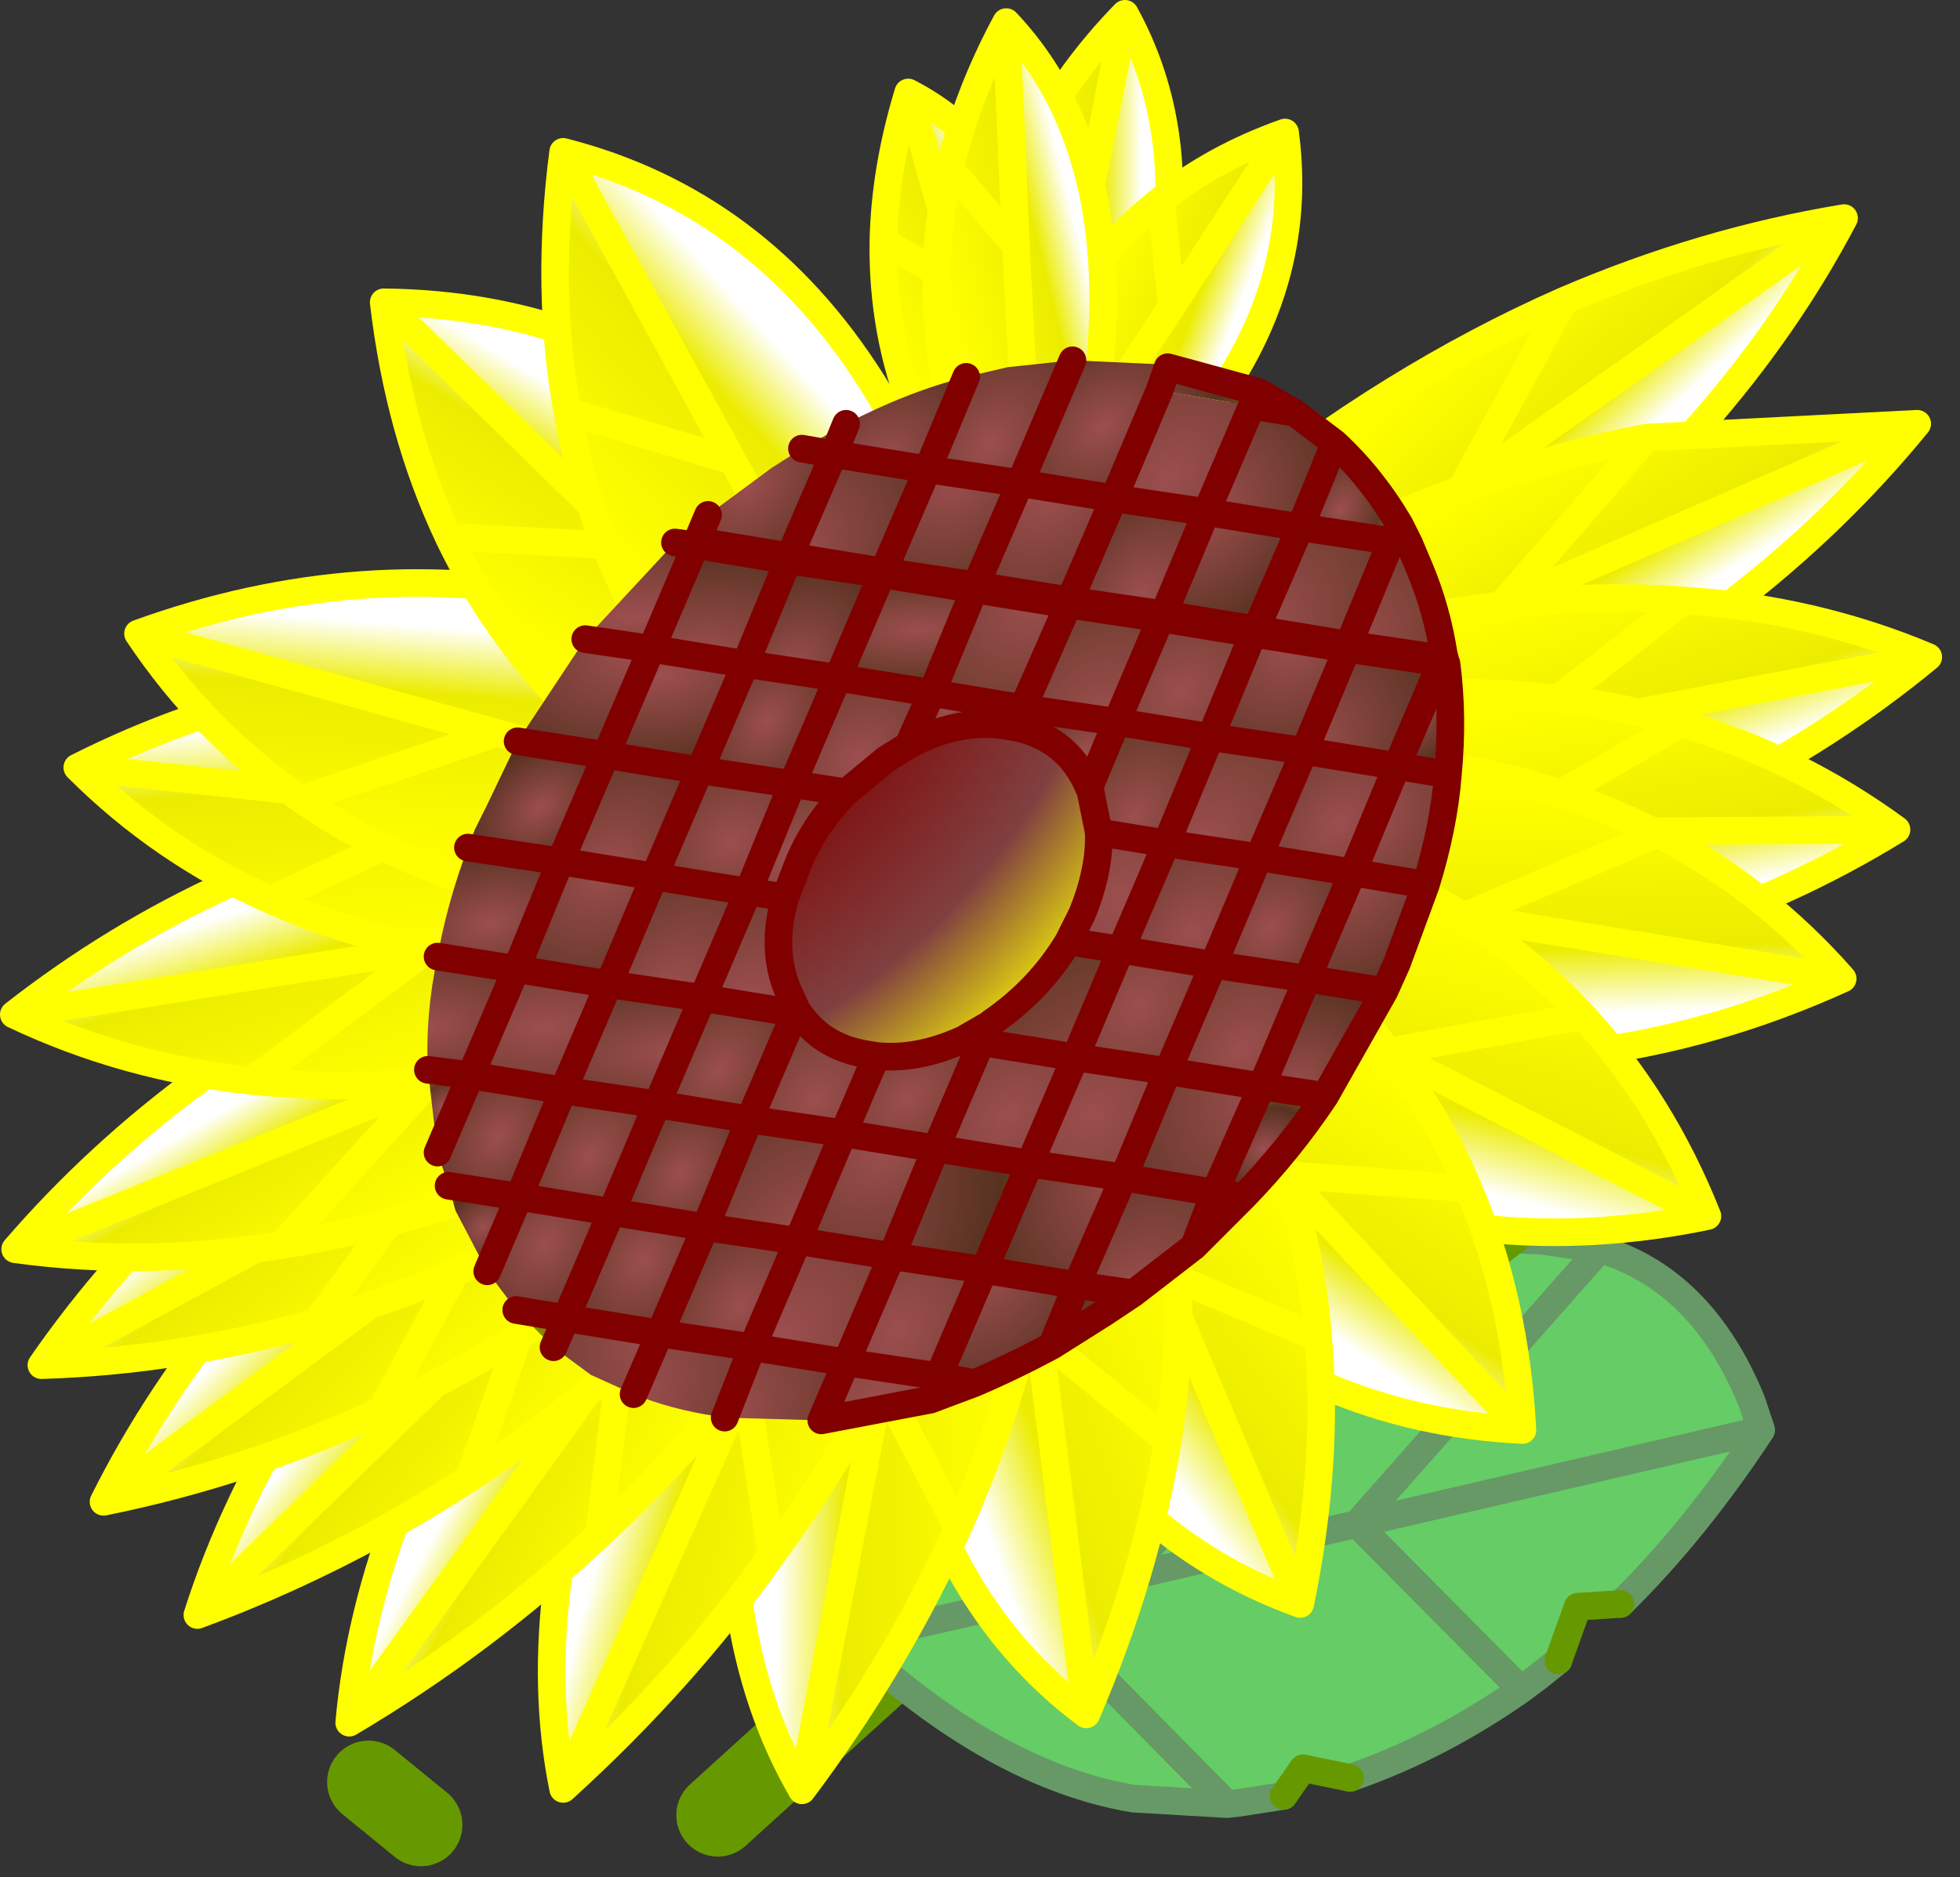 <?xml version="1.0" encoding="utf-8"?>
<svg version="1.1" id="Layer_1"
xmlns="http://www.w3.org/2000/svg"
xmlns:xlink="http://www.w3.org/1999/xlink"
xmlns:author="http://www.sothink.com"
width="71px" height="68px"
xml:space="preserve">
<rect width="100%" height="100%" fill="#333333" stroke="none"/>
<g id="393" transform="matrix(1, 0, 0, 1, 21.25, 209.4)">
<linearGradient
id="LinearGradID_1745" gradientUnits="userSpaceOnUse" gradientTransform="matrix(0.003, 0, 0, 0.258, 17.65, -195.35)" spreadMethod ="pad" x1="-819.2" y1="0" x2="819.2" y2="0" >
<stop  offset="0" style="stop-color:#FFFF00;stop-opacity:1" />
<stop  offset="0.71" style="stop-color:#ECEC00;stop-opacity:1" />
<stop  offset="1" style="stop-color:#FFFFFF;stop-opacity:1" />
</linearGradient>
<path style="fill:url(#LinearGradID_1745) " d="M14.85,-190.1Q13.1 -198.35 16.25 -204.45Q17.5 -206.85 19.5 -208.9Q23.75 -201.15 16.75 -189.55L15.8 -189.8L14.85 -190.1" />
<path style="fill:none;stroke-width:1;stroke-linecap:round;stroke-linejoin:round;stroke-miterlimit:3;stroke:#FFFF00;stroke-opacity:1" d="M19.5,-208.9L17.95 -201L15.8 -189.8L16.75 -189.55Q23.75 -201.15 19.5 -208.9Q17.5 -206.85 16.25 -204.45L17.95 -201M16.25,-204.45Q13.1 -198.35 14.85 -190.1L15.8 -189.8" />
<linearGradient
id="LinearGradID_1746" gradientUnits="userSpaceOnUse" gradientTransform="matrix(0.003, 0.001, -0.088, 0.228, 19, -193.45)" spreadMethod ="pad" x1="-819.2" y1="0" x2="819.2" y2="0" >
<stop  offset="0" style="stop-color:#FFFF00;stop-opacity:1" />
<stop  offset="0.71" style="stop-color:#ECEC00;stop-opacity:1" />
<stop  offset="1" style="stop-color:#FFFFFF;stop-opacity:1" />
</linearGradient>
<path style="fill:url(#LinearGradID_1746) " d="M14.6,-190.15Q15.85 -198.25 20.8 -202.15Q22.75 -203.7 25.3 -204.6Q26.5 -195.7 16.15 -188.7L15.4 -189.5L14.6 -190.15" />
<path style="fill:none;stroke-width:1;stroke-linecap:round;stroke-linejoin:round;stroke-miterlimit:3;stroke:#FFFF00;stroke-opacity:1" d="M25.3,-204.6L21.2 -198.3L15.4 -189.5L16.15 -188.7Q26.5 -195.7 25.3 -204.6Q22.75 -203.7 20.8 -202.15L21.2 -198.3M20.8,-202.15Q15.85 -198.25 14.6 -190.15L15.4 -189.5" />
<linearGradient
id="LinearGradID_1747" gradientUnits="userSpaceOnUse" gradientTransform="matrix(0.003, -0.002, 0.108, 0.201, 15.75, -194.4)" spreadMethod ="pad" x1="-819.2" y1="0" x2="819.2" y2="0" >
<stop  offset="0" style="stop-color:#FFFF00;stop-opacity:1" />
<stop  offset="0.71" style="stop-color:#ECEC00;stop-opacity:1" />
<stop  offset="1" style="stop-color:#FFFFFF;stop-opacity:1" />
</linearGradient>
<path style="fill:url(#LinearGradID_1747) " d="M15.6,-188.6Q10.65 -194 10.75 -200.65Q10.8 -203.25 11.65 -206.05Q18.45 -202.55 17.45 -189.3L16.5 -188.95L15.6 -188.6" />
<path style="fill:none;stroke-width:1;stroke-linecap:round;stroke-linejoin:round;stroke-miterlimit:3;stroke:#FFFF00;stroke-opacity:1" d="M11.65,-206.05L13.65 -199L16.5 -188.95L17.45 -189.3Q18.45 -202.55 11.65 -206.05Q10.8 -203.25 10.75 -200.65L13.65 -199M10.75,-200.65Q10.65 -194 15.6 -188.6L16.5 -188.95" />
<linearGradient
id="LinearGradID_1748" gradientUnits="userSpaceOnUse" gradientTransform="matrix(0.003, -0.001, 0.061, 0.248, 16.6, -194.95)" spreadMethod ="pad" x1="-819.2" y1="0" x2="819.2" y2="0" >
<stop  offset="0" style="stop-color:#FFFF00;stop-opacity:1" />
<stop  offset="0.71" style="stop-color:#ECEC00;stop-opacity:1" />
<stop  offset="1" style="stop-color:#FFFFFF;stop-opacity:1" />
</linearGradient>
<path style="fill:url(#LinearGradID_1748) " d="M15.2,-189.05Q11.55 -196.45 13.15 -203.3Q13.8 -206 15.2 -208.6Q21.05 -202.4 17.15 -189.05L16.15 -189.05L15.2 -189.05" />
<path style="fill:none;stroke-width:1;stroke-linecap:round;stroke-linejoin:round;stroke-miterlimit:3;stroke:#FFFF00;stroke-opacity:1" d="M15.2,-208.6L15.55 -200.5L16.15 -189.05L17.15 -189.05Q21.05 -202.4 15.2 -208.6Q13.8 -206 13.15 -203.3L15.55 -200.5M13.15,-203.3Q11.55 -196.45 15.2 -189.05L16.15 -189.05" />
<path style="fill:none;stroke-width:3;stroke-linecap:round;stroke-linejoin:round;stroke-miterlimit:3;stroke:#669900;stroke-opacity:1" d="M4.75,-143.65L16.65 -154.45M-6,-143.3L-7.9 -144.85" />
<path style="fill:#66CC66;fill-opacity:1" d="M36.7,-164.15Q40.4 -163.05 42.2 -158.65L42.55 -157.6Q40.15 -153.95 37.45 -151.3L35.9 -151.2L35.2 -149.25L34.45 -148.65L33.85 -148.2Q30.85 -146.1 27.65 -145L25.95 -145.35L25.25 -144.35L23.65 -144.1L23.2 -144.05L19.8 -144.25Q14.75 -145.1 9.5 -150L13.5 -153.55L14.65 -154.6Q23.25 -161.85 29.25 -163.7L31.1 -164.2L31.85 -163.1L33.65 -164.5L34.65 -164.45L36.7 -164.15" />
<path style="fill:none;stroke-width:1;stroke-linecap:round;stroke-linejoin:round;stroke-miterlimit:3;stroke:#669966;stroke-opacity:1" d="M42.55,-157.6L42.2 -158.65Q40.4 -163.05 36.7 -164.15L27.9 -154.2L42.55 -157.6Q40.15 -153.95 37.45 -151.3M35.2,-149.25L34.45 -148.65L33.85 -148.2Q30.85 -146.1 27.65 -145M25.25,-144.35L23.65 -144.1L23.2 -144.05L19.8 -144.25Q14.75 -145.1 9.5 -150L13.5 -153.55L14.65 -154.6Q23.25 -161.85 29.25 -163.7L31.1 -164.2M33.65,-164.5L34.65 -164.45L36.7 -164.15M9.5,-150L15.9 -151.45L19.45 -152.25L29.25 -163.7M33.85,-148.2L27.9 -154.2L19.45 -152.25M23.2,-144.05L15.9 -151.45" />
<path style="fill:none;stroke-width:1;stroke-linecap:round;stroke-linejoin:round;stroke-miterlimit:3;stroke:#669900;stroke-opacity:1" d="M37.45,-151.3L35.9 -151.2L35.2 -149.25M27.65,-145L25.95 -145.35L25.25 -144.35M31.1,-164.2L31.85 -163.1L33.65 -164.5" />
<linearGradient
id="LinearGradID_1749" gradientUnits="userSpaceOnUse" gradientTransform="matrix(0.003, 0.003, -0.406, 0.373, 22.4, -183.8)" spreadMethod ="pad" x1="-819.2" y1="0" x2="819.2" y2="0" >
<stop  offset="0" style="stop-color:#FFFF00;stop-opacity:1" />
<stop  offset="0.71" style="stop-color:#ECEC00;stop-opacity:1" />
<stop  offset="1" style="stop-color:#FFFFFF;stop-opacity:1" />
</linearGradient>
<path style="fill:url(#LinearGradID_1749) " d="M35.4,-198.5Q40.4 -200.65 45.55 -201.5Q37.3 -185.8 12.4 -176.3L11.9 -177.75L11.5 -179.2Q22.8 -192.95 35.4 -198.5" />
<path style="fill:none;stroke-width:1;stroke-linecap:round;stroke-linejoin:round;stroke-miterlimit:3;stroke:#FFFF00;stroke-opacity:1" d="M45.55,-201.5Q40.4 -200.65 35.4 -198.5L31.65 -191.65L45.55 -201.5Q37.3 -185.8 12.4 -176.3L11.9 -177.75L11.5 -179.2Q22.8 -192.95 35.4 -198.5M11.9,-177.75L31.65 -191.65" />
<linearGradient
id="LinearGradID_1750" gradientUnits="userSpaceOnUse" gradientTransform="matrix(0.002, 0.004, -0.463, 0.282, 22.8, -181.7)" spreadMethod ="pad" x1="-819.2" y1="0" x2="819.2" y2="0" >
<stop  offset="0" style="stop-color:#FFFF00;stop-opacity:1" />
<stop  offset="0.71" style="stop-color:#ECEC00;stop-opacity:1" />
<stop  offset="1" style="stop-color:#FFFFFF;stop-opacity:1" />
</linearGradient>
<path style="fill:url(#LinearGradID_1750) " d="M11.85,-178.15L11.85 -179.75Q25.7 -191.15 38.4 -193.55L48.2 -194.05Q36.55 -179.8 11.8 -176.55L11.85 -178.15" />
<path style="fill:none;stroke-width:1;stroke-linecap:round;stroke-linejoin:round;stroke-miterlimit:3;stroke:#FFFF00;stroke-opacity:1" d="M38.4,-193.55Q25.7 -191.15 11.85 -179.75L11.85 -178.15L33.15 -187.5L38.4 -193.55L48.2 -194.05Q36.55 -179.8 11.8 -176.55L11.85 -178.15M48.2,-194.05L33.15 -187.5" />
<linearGradient
id="LinearGradID_1751" gradientUnits="userSpaceOnUse" gradientTransform="matrix(0, 0.005, -0.488, 0.172, 22.65, -179.45)" spreadMethod ="pad" x1="-819.2" y1="0" x2="819.2" y2="0" >
<stop  offset="0" style="stop-color:#FFFF00;stop-opacity:1" />
<stop  offset="0.71" style="stop-color:#ECEC00;stop-opacity:1" />
<stop  offset="1" style="stop-color:#FFFFFF;stop-opacity:1" />
</linearGradient>
<path style="fill:url(#LinearGradID_1751) " d="M11.95,-178.65L12.4 -180.35Q27.85 -188.55 39.75 -187.65Q44.45 -187.35 48.6 -185.6Q34.35 -173.85 11.55 -176.95L11.95 -178.65" />
<path style="fill:none;stroke-width:1;stroke-linecap:round;stroke-linejoin:round;stroke-miterlimit:3;stroke:#FFFF00;stroke-opacity:1" d="M39.75,-187.65Q27.85 -188.55 12.4 -180.35L11.95 -178.65L33.4 -182.7L39.75 -187.65Q44.45 -187.35 48.6 -185.6Q34.35 -173.85 11.55 -176.95L11.95 -178.65M48.6,-185.6L33.4 -182.7" />
<linearGradient
id="LinearGradID_1752" gradientUnits="userSpaceOnUse" gradientTransform="matrix(-0.001, 0.005, -0.486, 0.087, 22.2, -177.8)" spreadMethod ="pad" x1="-819.2" y1="0" x2="819.2" y2="0" >
<stop  offset="0" style="stop-color:#FFFF00;stop-opacity:1" />
<stop  offset="0.71" style="stop-color:#ECEC00;stop-opacity:1" />
<stop  offset="1" style="stop-color:#FFFFFF;stop-opacity:1" />
</linearGradient>
<path style="fill:url(#LinearGradID_1752) " d="M12.15,-179L12.9 -180.65Q28.8 -186.35 39.65 -183.2Q43.9 -181.95 47.45 -179.35Q31.95 -169.85 11.4 -177.35L12.15 -179" />
<path style="fill:none;stroke-width:1;stroke-linecap:round;stroke-linejoin:round;stroke-miterlimit:3;stroke:#FFFF00;stroke-opacity:1" d="M39.65,-183.2Q28.8 -186.35 12.9 -180.65L12.15 -179L32.85 -179.25L39.65 -183.2Q43.9 -181.95 47.45 -179.35Q31.95 -169.85 11.4 -177.35L12.15 -179M47.45,-179.35L32.85 -179.25" />
<linearGradient
id="LinearGradID_1753" gradientUnits="userSpaceOnUse" gradientTransform="matrix(-0.001, 0.005, -0.471, 0.012, 21.55, -176.4)" spreadMethod ="pad" x1="-819.2" y1="0" x2="819.2" y2="0" >
<stop  offset="0" style="stop-color:#FFFF00;stop-opacity:1" />
<stop  offset="0.71" style="stop-color:#ECEC00;stop-opacity:1" />
<stop  offset="1" style="stop-color:#FFFFFF;stop-opacity:1" />
</linearGradient>
<path style="fill:url(#LinearGradID_1753) " d="M12.3,-179.3L13.25 -180.85Q29.1 -184.15 38.8 -179.2Q42.65 -177.2 45.5 -173.95Q29.3 -166.6 11.3 -177.65L12.3 -179.3" />
<path style="fill:none;stroke-width:1;stroke-linecap:round;stroke-linejoin:round;stroke-miterlimit:3;stroke:#FFFF00;stroke-opacity:1" d="M38.8,-179.2Q29.1 -184.15 13.25 -180.85L12.3 -179.3L31.75 -176.2L38.8 -179.2Q42.65 -177.2 45.5 -173.95Q29.3 -166.6 11.3 -177.65L12.3 -179.3M45.5,-173.95L31.75 -176.2" />
<linearGradient
id="LinearGradID_1754" gradientUnits="userSpaceOnUse" gradientTransform="matrix(-0.003, 0.005, -0.421, -0.112, 20.05, -174.3)" spreadMethod ="pad" x1="-819.2" y1="0" x2="819.2" y2="0" >
<stop  offset="0" style="stop-color:#FFFF00;stop-opacity:1" />
<stop  offset="0.71" style="stop-color:#ECEC00;stop-opacity:1" />
<stop  offset="1" style="stop-color:#FFFFFF;stop-opacity:1" />
</linearGradient>
<path style="fill:url(#LinearGradID_1754) " d="M12.65,-179.7L13.95 -181.15Q28.9 -180.35 36.1 -172.6Q38.95 -169.5 40.6 -165.35Q24.25 -161.95 11.3 -178.3L12.65 -179.7" />
<path style="fill:none;stroke-width:1;stroke-linecap:round;stroke-linejoin:round;stroke-miterlimit:3;stroke:#FFFF00;stroke-opacity:1" d="M36.1,-172.6Q28.9 -180.35 13.95 -181.15L12.65 -179.7L29 -171.3L36.1 -172.6Q38.95 -169.5 40.6 -165.35Q24.25 -161.95 11.3 -178.3L12.65 -179.7M40.6,-165.35L29 -171.3" />
<linearGradient
id="LinearGradID_1755" gradientUnits="userSpaceOnUse" gradientTransform="matrix(-0.004, 0.004, -0.342, -0.229, 18.15, -172.4)" spreadMethod ="pad" x1="-819.2" y1="0" x2="819.2" y2="0" >
<stop  offset="0" style="stop-color:#FFFF00;stop-opacity:1" />
<stop  offset="0.71" style="stop-color:#ECEC00;stop-opacity:1" />
<stop  offset="1" style="stop-color:#FFFFFF;stop-opacity:1" />
</linearGradient>
<path style="fill:url(#LinearGradID_1755) " d="M13.05,-180.05L14.6 -181.15Q27.7 -176.35 31.95 -166.35Q33.65 -162.35 33.9 -157.6Q18.5 -158.35 11.5 -178.9L13.05 -180.05" />
<path style="fill:none;stroke-width:1;stroke-linecap:round;stroke-linejoin:round;stroke-miterlimit:3;stroke:#FFFF00;stroke-opacity:1" d="M31.95,-166.35Q27.7 -176.35 14.6 -181.15L13.05 -180.05L25.25 -166.85L31.95 -166.35Q33.65 -162.35 33.9 -157.6Q18.5 -158.35 11.5 -178.9L13.05 -180.05M33.9,-157.6L25.25 -166.85" />
<linearGradient
id="LinearGradID_1756" gradientUnits="userSpaceOnUse" gradientTransform="matrix(-0.004, 0.004, -0.24, -0.331, 15.95, -170.95)" spreadMethod ="pad" x1="-819.2" y1="0" x2="819.2" y2="0" >
<stop  offset="0" style="stop-color:#FFFF00;stop-opacity:1" />
<stop  offset="0.71" style="stop-color:#ECEC00;stop-opacity:1" />
<stop  offset="1" style="stop-color:#FFFFFF;stop-opacity:1" />
</linearGradient>
<path style="fill:url(#LinearGradID_1756) " d="M13.6,-180.3L15.25 -181.05Q25.55 -172.6 26.5 -160.95Q26.9 -156.4 25.85 -151.3Q12.35 -156.15 11.85 -179.5L13.6 -180.3" />
<path style="fill:none;stroke-width:1;stroke-linecap:round;stroke-linejoin:round;stroke-miterlimit:3;stroke:#FFFF00;stroke-opacity:1" d="M26.5,-160.95Q25.55 -172.6 15.25 -181.05L13.6 -180.3L20.75 -163.35L26.5 -160.95Q26.9 -156.4 25.85 -151.3Q12.35 -156.15 11.85 -179.5L13.6 -180.3M25.85,-151.3L20.75 -163.35" />
<linearGradient
id="LinearGradID_1757" gradientUnits="userSpaceOnUse" gradientTransform="matrix(-0.005, 0.003, -0.137, -0.4, 13.95, -170.1)" spreadMethod ="pad" x1="-819.2" y1="0" x2="819.2" y2="0" >
<stop  offset="0" style="stop-color:#FFFF00;stop-opacity:1" />
<stop  offset="0.71" style="stop-color:#ECEC00;stop-opacity:1" />
<stop  offset="1" style="stop-color:#FFFFFF;stop-opacity:1" />
</linearGradient>
<path style="fill:url(#LinearGradID_1757) " d="M14,-180.4L15.7 -180.8Q22.95 -169.55 21.05 -157.2Q20.25 -152.3 18.1 -147.3Q7.1 -155.5 12.3 -179.95L14 -180.4" />
<path style="fill:none;stroke-width:1;stroke-linecap:round;stroke-linejoin:round;stroke-miterlimit:3;stroke:#FFFF00;stroke-opacity:1" d="M21.05,-157.2Q22.95 -169.55 15.7 -180.8L14 -180.4L16.4 -161L21.05 -157.2Q20.25 -152.3 18.1 -147.3Q7.1 -155.5 12.3 -179.95L14 -180.4M18.1,-147.3L16.4 -161" />
<linearGradient
id="LinearGradID_1758" gradientUnits="userSpaceOnUse" gradientTransform="matrix(-0.005, 0.001, 0.006, -0.46, 11.25, -169.65)" spreadMethod ="pad" x1="-819.2" y1="0" x2="819.2" y2="0" >
<stop  offset="0" style="stop-color:#FFFF00;stop-opacity:1" />
<stop  offset="0.71" style="stop-color:#ECEC00;stop-opacity:1" />
<stop  offset="1" style="stop-color:#FFFFFF;stop-opacity:1" />
</linearGradient>
<path style="fill:url(#LinearGradID_1758) " d="M14.6,-180.35L16.2 -180.25Q18.95 -166.35 13.45 -154.05Q11.25 -149.15 7.8 -144.55Q0.9 -156.45 12.95 -180.4L14.6 -180.35" />
<path style="fill:none;stroke-width:1;stroke-linecap:round;stroke-linejoin:round;stroke-miterlimit:3;stroke:#FFFF00;stroke-opacity:1" d="M13.45,-154.05Q18.95 -166.35 16.2 -180.25L14.6 -180.35L10.65 -159.4L13.45 -154.05Q11.25 -149.15 7.8 -144.55Q0.9 -156.45 12.95 -180.4L14.6 -180.35M7.8,-144.55L10.65 -159.4" />
<linearGradient
id="LinearGradID_1759" gradientUnits="userSpaceOnUse" gradientTransform="matrix(-0.005, 0, 0.132, -0.479, 9.15, -169.9)" spreadMethod ="pad" x1="-819.2" y1="0" x2="819.2" y2="0" >
<stop  offset="0" style="stop-color:#FFFF00;stop-opacity:1" />
<stop  offset="0.71" style="stop-color:#ECEC00;stop-opacity:1" />
<stop  offset="1" style="stop-color:#FFFFFF;stop-opacity:1" />
</linearGradient>
<path style="fill:url(#LinearGradID_1759) " d="M15,-180.25L16.4 -179.75Q15.05 -164.45 6.7 -153.05Q3.5 -148.55 -0.85 -144.6Q-3.75 -158.9 13.55 -180.75L15 -180.25" />
<path style="fill:none;stroke-width:1;stroke-linecap:round;stroke-linejoin:round;stroke-miterlimit:3;stroke:#FFFF00;stroke-opacity:1" d="M6.7,-153.05Q15.05 -164.45 16.4 -179.75L15 -180.25L5.75 -159.35L6.7 -153.05Q3.5 -148.55 -0.85 -144.6Q-3.75 -158.9 13.55 -180.75L15 -180.25M-0.85,-144.6L5.75 -159.35" />
<linearGradient
id="LinearGradID_1760" gradientUnits="userSpaceOnUse" gradientTransform="matrix(-0.004, -0.001, 0.249, -0.466, 7.25, -170.8)" spreadMethod ="pad" x1="-819.2" y1="0" x2="819.2" y2="0" >
<stop  offset="0" style="stop-color:#FFFF00;stop-opacity:1" />
<stop  offset="0.71" style="stop-color:#ECEC00;stop-opacity:1" />
<stop  offset="1" style="stop-color:#FFFFFF;stop-opacity:1" />
</linearGradient>
<path style="fill:url(#LinearGradID_1760) " d="M15.3,-180.05L16.4 -179.1Q10.95 -163.55 0.45 -153.8Q-3.7 -149.9 -8.6 -147Q-7.2 -162.7 14.15 -180.95L15.3 -180.05" />
<path style="fill:none;stroke-width:1;stroke-linecap:round;stroke-linejoin:round;stroke-miterlimit:3;stroke:#FFFF00;stroke-opacity:1" d="M0.45,-153.8Q10.95 -163.55 16.4 -179.1L15.3 -180.05L1.3 -160.7L0.45 -153.8Q-3.7 -149.9 -8.6 -147Q-7.2 -162.7 14.15 -180.95L15.3 -180.05M-8.6,-147L1.3 -160.7" />
<linearGradient
id="LinearGradID_1761" gradientUnits="userSpaceOnUse" gradientTransform="matrix(-0.004, -0.002, 0.338, -0.427, 6.05, -172)" spreadMethod ="pad" x1="-819.2" y1="0" x2="819.2" y2="0" >
<stop  offset="0" style="stop-color:#FFFF00;stop-opacity:1" />
<stop  offset="0.71" style="stop-color:#ECEC00;stop-opacity:1" />
<stop  offset="1" style="stop-color:#FFFFFF;stop-opacity:1" />
</linearGradient>
<path style="fill:url(#LinearGradID_1761) " d="M15.55,-179.75L16.3 -178.55Q7.6 -163.55 -4.25 -155.85Q-8.95 -152.8 -14.1 -150.9Q-9 -166.95 14.75 -180.95L15.55 -179.75" />
<path style="fill:none;stroke-width:1;stroke-linecap:round;stroke-linejoin:round;stroke-miterlimit:3;stroke:#FFFF00;stroke-opacity:1" d="M-4.25,-155.85Q7.6 -163.55 16.3 -178.55L15.55 -179.75L-1.8 -162.85L-4.25 -155.85Q-8.95 -152.8 -14.1 -150.9Q-9 -166.95 14.75 -180.95L15.55 -179.75M-14.1,-150.9L-1.8 -162.85" />
<linearGradient
id="LinearGradID_1762" gradientUnits="userSpaceOnUse" gradientTransform="matrix(-0.003, -0.003, 0.396, -0.38, 5.25, -173.2)" spreadMethod ="pad" x1="-819.2" y1="0" x2="819.2" y2="0" >
<stop  offset="0" style="stop-color:#FFFF00;stop-opacity:1" />
<stop  offset="0.71" style="stop-color:#ECEC00;stop-opacity:1" />
<stop  offset="1" style="stop-color:#FFFFFF;stop-opacity:1" />
</linearGradient>
<path style="fill:url(#LinearGradID_1762) " d="M15.6,-179.45L16.05 -178.05Q5.1 -164.15 -7.45 -158.3Q-12.3 -156.05 -17.5 -155Q-9.65 -170.75 15.1 -180.85L15.6 -179.45" />
<path style="fill:none;stroke-width:1;stroke-linecap:round;stroke-linejoin:round;stroke-miterlimit:3;stroke:#FFFF00;stroke-opacity:1" d="M-7.45,-158.3Q5.1 -164.15 16.05 -178.05L15.6 -179.45L-3.75 -165.15L-7.45 -158.3Q-12.3 -156.05 -17.5 -155Q-9.65 -170.75 15.1 -180.85L15.6 -179.45M-17.5,-155L-3.75 -165.15" />
<linearGradient
id="LinearGradID_1763" gradientUnits="userSpaceOnUse" gradientTransform="matrix(-0.002, -0.004, 0.441, -0.321, 4.85, -174.6)" spreadMethod ="pad" x1="-819.2" y1="0" x2="819.2" y2="0" >
<stop  offset="0" style="stop-color:#FFFF00;stop-opacity:1" />
<stop  offset="0.71" style="stop-color:#ECEC00;stop-opacity:1" />
<stop  offset="1" style="stop-color:#FFFFFF;stop-opacity:1" />
</linearGradient>
<path style="fill:url(#LinearGradID_1763) " d="M15.6,-179.2L15.8 -177.6Q2.9 -165.2 -9.8 -161.5Q-14.8 -160.1 -19.75 -159.95Q-9.45 -174.85 15.4 -180.7L15.6 -179.2" />
<path style="fill:none;stroke-width:1;stroke-linecap:round;stroke-linejoin:round;stroke-miterlimit:3;stroke:#FFFF00;stroke-opacity:1" d="M-9.8,-161.5Q2.9 -165.2 15.8 -177.6L15.6 -179.2L-5.1 -167.9L-9.8 -161.5Q-14.8 -160.1 -19.75 -159.95Q-9.45 -174.85 15.4 -180.7L15.6 -179.2M-19.75,-159.95L-5.1 -167.9" />
<linearGradient
id="LinearGradID_1764" gradientUnits="userSpaceOnUse" gradientTransform="matrix(-0.001, -0.004, 0.466, -0.268, 4.7, -175.7)" spreadMethod ="pad" x1="-819.2" y1="0" x2="819.2" y2="0" >
<stop  offset="0" style="stop-color:#FFFF00;stop-opacity:1" />
<stop  offset="0.71" style="stop-color:#ECEC00;stop-opacity:1" />
<stop  offset="1" style="stop-color:#FFFFFF;stop-opacity:1" />
</linearGradient>
<path style="fill:url(#LinearGradID_1764) " d="M15.65,-178.9L15.55 -177.25Q1.55 -166.3 -11.05 -164.3Q-16 -163.5 -20.7 -164.15Q-8.75 -178 15.7 -180.5L15.65 -178.9" />
<path style="fill:none;stroke-width:1;stroke-linecap:round;stroke-linejoin:round;stroke-miterlimit:3;stroke:#FFFF00;stroke-opacity:1" d="M-11.05,-164.3Q1.55 -166.3 15.55 -177.25L15.65 -178.9L-5.65 -170.25L-11.05 -164.3Q-16 -163.5 -20.7 -164.15Q-8.75 -178 15.7 -180.5L15.65 -178.9M-20.7,-164.15L-5.65 -170.25" />
<linearGradient
id="LinearGradID_1765" gradientUnits="userSpaceOnUse" gradientTransform="matrix(-0, -0.005, 0.487, -0.156, 4.95, -177.95)" spreadMethod ="pad" x1="-819.2" y1="0" x2="819.2" y2="0" >
<stop  offset="0" style="stop-color:#FFFF00;stop-opacity:1" />
<stop  offset="0.71" style="stop-color:#ECEC00;stop-opacity:1" />
<stop  offset="1" style="stop-color:#FFFFFF;stop-opacity:1" />
</linearGradient>
<path style="fill:url(#LinearGradID_1765) " d="M15.5,-178.35L15 -176.7Q-0.45 -169 -12.15 -170.25Q-16.75 -170.75 -20.75 -172.65Q-6.3 -183.95 16 -180.05L15.5 -178.35" />
<path style="fill:none;stroke-width:1;stroke-linecap:round;stroke-linejoin:round;stroke-miterlimit:3;stroke:#FFFF00;stroke-opacity:1" d="M-12.15,-170.25Q-0.45 -169 15 -176.7L15.5 -178.35L-5.7 -175.05L-12.15 -170.25Q-16.75 -170.75 -20.75 -172.65Q-6.3 -183.95 16 -180.05L15.5 -178.35M-20.75,-172.65L-5.7 -175.05" />
<linearGradient
id="LinearGradID_1766" gradientUnits="userSpaceOnUse" gradientTransform="matrix(0.001, -0.005, 0.474, -0.034, 5.8, -180.3)" spreadMethod ="pad" x1="-819.2" y1="0" x2="819.2" y2="0" >
<stop  offset="0" style="stop-color:#FFFF00;stop-opacity:1" />
<stop  offset="0.71" style="stop-color:#ECEC00;stop-opacity:1" />
<stop  offset="1" style="stop-color:#FFFFFF;stop-opacity:1" />
</linearGradient>
<path style="fill:url(#LinearGradID_1766) " d="M15.3,-177.95L14.4 -176.35Q-1.45 -172.35 -11.45 -176.8Q-15.4 -178.55 -18.45 -181.6Q-2.55 -189.6 16.2 -179.6L15.3 -177.95" />
<path style="fill:none;stroke-width:1;stroke-linecap:round;stroke-linejoin:round;stroke-miterlimit:3;stroke:#FFFF00;stroke-opacity:1" d="M-11.45,-176.8Q-1.45 -172.35 14.4 -176.35L15.3 -177.95L-4.45 -180.1L-11.45 -176.8Q-15.4 -178.55 -18.45 -181.6Q-2.55 -189.6 16.2 -179.6L15.3 -177.95M-18.45,-181.6L-4.45 -180.1" />
<linearGradient
id="LinearGradID_1767" gradientUnits="userSpaceOnUse" gradientTransform="matrix(0.002, -0.005, 0.454, 0.035, 6.5, -181.55)" spreadMethod ="pad" x1="-819.2" y1="0" x2="819.2" y2="0" >
<stop  offset="0" style="stop-color:#FFFF00;stop-opacity:1" />
<stop  offset="0.71" style="stop-color:#ECEC00;stop-opacity:1" />
<stop  offset="1" style="stop-color:#FFFFFF;stop-opacity:1" />
</linearGradient>
<path style="fill:url(#LinearGradID_1767) " d="M15.1,-177.7L13.95 -176.2Q-1.6 -174.4 -10.35 -180.45Q-13.85 -182.85 -16.25 -186.45Q0.05 -192.35 16.2 -179.25L15.1 -177.7" />
<path style="fill:none;stroke-width:1;stroke-linecap:round;stroke-linejoin:round;stroke-miterlimit:3;stroke:#FFFF00;stroke-opacity:1" d="M-10.35,-180.45Q-1.6 -174.4 13.95 -176.2L15.1 -177.7L-3.25 -182.85L-10.35 -180.45Q-13.85 -182.85 -16.25 -186.45Q0.05 -192.35 16.2 -179.25L15.1 -177.7M-16.25,-186.45L-3.25 -182.85" />
<linearGradient
id="LinearGradID_1768" gradientUnits="userSpaceOnUse" gradientTransform="matrix(0.003, -0.004, 0.352, 0.213, 9.05, -184.45)" spreadMethod ="pad" x1="-819.2" y1="0" x2="819.2" y2="0" >
<stop  offset="0" style="stop-color:#FFFF00;stop-opacity:1" />
<stop  offset="0.71" style="stop-color:#ECEC00;stop-opacity:1" />
<stop  offset="1" style="stop-color:#FFFFFF;stop-opacity:1" />
</linearGradient>
<path style="fill:url(#LinearGradID_1768) " d="M14.5,-177.15L13 -175.95Q-0.35 -180.2 -5 -189.95Q-6.8 -193.75 -7.35 -198.45Q8.2 -198.3 16 -178.35L14.5 -177.15" />
<path style="fill:none;stroke-width:1;stroke-linecap:round;stroke-linejoin:round;stroke-miterlimit:3;stroke:#FFFF00;stroke-opacity:1" d="M-5,-189.95Q-0.35 -180.2 13 -175.95L14.5 -177.15L1.7 -189.6L-5 -189.95Q-6.8 -193.75 -7.35 -198.45Q8.2 -198.3 16 -178.35L14.5 -177.15M-7.35,-198.45L1.7 -189.6" />
<linearGradient
id="LinearGradID_1769" gradientUnits="userSpaceOnUse" gradientTransform="matrix(0.004, -0.004, 0.271, 0.3, 10.8, -185.7)" spreadMethod ="pad" x1="-819.2" y1="0" x2="819.2" y2="0" >
<stop  offset="0" style="stop-color:#FFFF00;stop-opacity:1" />
<stop  offset="0.71" style="stop-color:#ECEC00;stop-opacity:1" />
<stop  offset="1" style="stop-color:#FFFFFF;stop-opacity:1" />
</linearGradient>
<path style="fill:url(#LinearGradID_1769) " d="M14.05,-176.85L12.4 -176Q1.3 -183.35 -0.7 -194.5Q-1.5 -198.9 -0.85 -203.9Q13.25 -200.3 15.7 -177.75L14.05 -176.85" />
<path style="fill:none;stroke-width:1;stroke-linecap:round;stroke-linejoin:round;stroke-miterlimit:3;stroke:#FFFF00;stroke-opacity:1" d="M-0.7,-194.5Q1.3 -183.35 12.4 -176L14.05 -176.85L5.3 -192.7L-0.7 -194.5Q-1.5 -198.9 -0.85 -203.9Q13.25 -200.3 15.7 -177.75L14.05 -176.85M-0.85,-203.9L5.3 -192.7" />
<radialGradient
id="RadialGradID_1770" gradientUnits="userSpaceOnUse" gradientTransform="matrix(0.01, 0, -0.003, 0.011, 22.45, -190.85)" spreadMethod ="pad" cx="0" cy="0" r="819.2" fx="0" fy="0" >
<stop  offset="0"  style="stop-color:#9C4E4E;stop-opacity:1" />
<stop  offset="0.6"  style="stop-color:#583221;stop-opacity:1" />
<stop  offset="1"  style="stop-color:#848400;stop-opacity:1" />
</radialGradient>
<path style="fill:url(#RadialGradID_1770) " d="M25.85,-190.3L22.45 -190.85L24.1 -194.7L25.65 -194.45L27.1 -193.35L25.85 -190.3" />
<radialGradient
id="RadialGradID_1771" gradientUnits="userSpaceOnUse" gradientTransform="matrix(0.008, 0, -0.003, 0.008, 18.7, -193.95)" spreadMethod ="pad" cx="0" cy="0" r="819.2" fx="0" fy="0" >
<stop  offset="0"  style="stop-color:#9C4E4E;stop-opacity:1" />
<stop  offset="0.6"  style="stop-color:#583221;stop-opacity:1" />
<stop  offset="1"  style="stop-color:#848400;stop-opacity:1" />
</radialGradient>
<path style="fill:url(#RadialGradID_1771) " d="M23.8,-166.05L22 -164.25L22.75 -166.2L23.8 -166.05M19.1,-191.35L15.7 -191.9L17.6 -196.35L20.85 -196.2L21.05 -196.1L24.35 -195.2L24.1 -194.7L20.75 -195.25L19.1 -191.35" />
<radialGradient
id="RadialGradID_1772" gradientUnits="userSpaceOnUse" gradientTransform="matrix(0.014, 0, -0.005, 0.016, 21.1, -192.15)" spreadMethod ="pad" cx="0" cy="0" r="819.2" fx="0" fy="0" >
<stop  offset="0"  style="stop-color:#9C4E4E;stop-opacity:1" />
<stop  offset="0.6"  style="stop-color:#583221;stop-opacity:1" />
<stop  offset="1"  style="stop-color:#848400;stop-opacity:1" />
</radialGradient>
<path style="fill:url(#RadialGradID_1772) " d="M20.75,-195.25L24.1 -194.7L22.45 -190.85L19.1 -191.35L20.75 -195.25" />
<radialGradient
id="RadialGradID_1773" gradientUnits="userSpaceOnUse" gradientTransform="matrix(0.009, 0, -0.003, 0.01, 22.45, -190.85)" spreadMethod ="pad" cx="0" cy="0" r="819.2" fx="0" fy="0" >
<stop  offset="0"  style="stop-color:#9C4E4E;stop-opacity:1" />
<stop  offset="0.6"  style="stop-color:#583221;stop-opacity:1" />
<stop  offset="1"  style="stop-color:#848400;stop-opacity:1" />
</radialGradient>
<path style="fill:url(#RadialGradID_1773) " d="M24.25,-186.6L20.9 -187.15L22.45 -190.85L25.85 -190.3L24.25 -186.6" />
<radialGradient
id="RadialGradID_1774" gradientUnits="userSpaceOnUse" gradientTransform="matrix(0.01, 0, -0.003, 0.01, 21.5, -184.35)" spreadMethod ="pad" cx="0" cy="0" r="819.2" fx="0" fy="0" >
<stop  offset="0"  style="stop-color:#9C4E4E;stop-opacity:1" />
<stop  offset="0.6"  style="stop-color:#603724;stop-opacity:1" />
<stop  offset="1"  style="stop-color:#848400;stop-opacity:1" />
</radialGradient>
<path style="fill:url(#RadialGradID_1774) " d="M22.6,-182.7L19.2 -183.25L20.8 -187L24.15 -186.45L22.6 -182.7" />
<radialGradient
id="RadialGradID_1775" gradientUnits="userSpaceOnUse" gradientTransform="matrix(0.008, 0, -0.003, 0.009, 20.1, -187.95)" spreadMethod ="pad" cx="0" cy="0" r="819.2" fx="0" fy="0" >
<stop  offset="0"  style="stop-color:#9C4E4E;stop-opacity:1" />
<stop  offset="0.6"  style="stop-color:#583221;stop-opacity:1" />
<stop  offset="1"  style="stop-color:#848400;stop-opacity:1" />
</radialGradient>
<path style="fill:url(#RadialGradID_1775) " d="M17.5,-187.65L19.1 -191.35L22.45 -190.85L20.9 -187.15L17.5 -187.65" />
<radialGradient
id="RadialGradID_1776" gradientUnits="userSpaceOnUse" gradientTransform="matrix(0.01, 0, -0.003, 0.011, 27.6, -186.05)" spreadMethod ="pad" cx="0" cy="0" r="819.2" fx="0" fy="0" >
<stop  offset="0"  style="stop-color:#9C4E4E;stop-opacity:1" />
<stop  offset="0.6"  style="stop-color:#603724;stop-opacity:1" />
<stop  offset="1"  style="stop-color:#848400;stop-opacity:1" />
</radialGradient>
<path style="fill:url(#RadialGradID_1776) " d="M29.8,-189.7L30.2 -188.75Q30.8 -187.3 31.05 -185.7L31 -185.55L27.6 -186.05L29.15 -189.8L29.8 -189.7" />
<radialGradient
id="RadialGradID_1777" gradientUnits="userSpaceOnUse" gradientTransform="matrix(0.003, 0, -0.001, 0.004, 27.3, -190.95)" spreadMethod ="pad" cx="0" cy="0" r="819.2" fx="0" fy="0" >
<stop  offset="0"  style="stop-color:#9C4E4E;stop-opacity:1" />
<stop  offset="0.6"  style="stop-color:#603724;stop-opacity:1" />
<stop  offset="1"  style="stop-color:#848400;stop-opacity:1" />
</radialGradient>
<path style="fill:url(#RadialGradID_1777) " d="M29.15,-189.8L25.85 -190.3L27.1 -193.35Q28.45 -192.1 29.45 -190.4L29.15 -189.8" />
<radialGradient
id="RadialGradID_1778" gradientUnits="userSpaceOnUse" gradientTransform="matrix(0.012, 0, -0.004, 0.013, 24.25, -186.6)" spreadMethod ="pad" cx="0" cy="0" r="819.2" fx="0" fy="0" >
<stop  offset="0"  style="stop-color:#9C4E4E;stop-opacity:1" />
<stop  offset="0.6"  style="stop-color:#603724;stop-opacity:1" />
<stop  offset="1"  style="stop-color:#848400;stop-opacity:1" />
</radialGradient>
<path style="fill:url(#RadialGradID_1778) " d="M27.6,-186.05L24.25 -186.6L25.85 -190.3L29.15 -189.8L27.6 -186.05" />
<radialGradient
id="RadialGradID_1779" gradientUnits="userSpaceOnUse" gradientTransform="matrix(0.01, 0, -0.003, 0.011, 25.65, -186.15)" spreadMethod ="pad" cx="0" cy="0" r="819.2" fx="0" fy="0" >
<stop  offset="0"  style="stop-color:#9C4E4E;stop-opacity:1" />
<stop  offset="0.6"  style="stop-color:#583221;stop-opacity:1" />
<stop  offset="1"  style="stop-color:#848400;stop-opacity:1" />
</radialGradient>
<path style="fill:url(#RadialGradID_1779) " d="M22.6,-182.7L24.15 -186.45L27.55 -185.9L26 -182.2L22.6 -182.7" />
<radialGradient
id="RadialGradID_1780" gradientUnits="userSpaceOnUse" gradientTransform="matrix(0.011, 0, -0.004, 0.012, 27.2, -179.55)" spreadMethod ="pad" cx="0" cy="0" r="819.2" fx="0" fy="0" >
<stop  offset="0"  style="stop-color:#9C4E4E;stop-opacity:1" />
<stop  offset="0.6"  style="stop-color:#583221;stop-opacity:1" />
<stop  offset="1"  style="stop-color:#848400;stop-opacity:1" />
</radialGradient>
<path style="fill:url(#RadialGradID_1780) " d="M27.75,-177.8L24.35 -178.35L26 -182.2L29.35 -181.65L27.75 -177.8" />
<radialGradient
id="RadialGradID_1781" gradientUnits="userSpaceOnUse" gradientTransform="matrix(0.01, 0, -0.003, 0.011, 26, -182.2)" spreadMethod ="pad" cx="0" cy="0" r="819.2" fx="0" fy="0" >
<stop  offset="0"  style="stop-color:#9C4E4E;stop-opacity:1" />
<stop  offset="0.6"  style="stop-color:#583221;stop-opacity:1" />
<stop  offset="1"  style="stop-color:#848400;stop-opacity:1" />
</radialGradient>
<path style="fill:url(#RadialGradID_1781) " d="M27.55,-185.9L30.95 -185.4L29.35 -181.65L26 -182.2L27.55 -185.9" />
<radialGradient
id="RadialGradID_1782" gradientUnits="userSpaceOnUse" gradientTransform="matrix(0.007, 0, -0.002, 0.008, 24.75, -175.8)" spreadMethod ="pad" cx="0" cy="0" r="819.2" fx="0" fy="0" >
<stop  offset="0"  style="stop-color:#9C4E4E;stop-opacity:1" />
<stop  offset="0.6"  style="stop-color:#583221;stop-opacity:1" />
<stop  offset="1"  style="stop-color:#848400;stop-opacity:1" />
</radialGradient>
<path style="fill:url(#RadialGradID_1782) " d="M26.1,-173.95L22.7 -174.45L24.35 -178.35L27.75 -177.8L26.1 -173.95" />
<radialGradient
id="RadialGradID_1783" gradientUnits="userSpaceOnUse" gradientTransform="matrix(0.011, 0, -0.004, 0.012, 21.95, -175.65)" spreadMethod ="pad" cx="0" cy="0" r="819.2" fx="0" fy="0" >
<stop  offset="0"  style="stop-color:#9C4E4E;stop-opacity:1" />
<stop  offset="0.6"  style="stop-color:#583221;stop-opacity:1" />
<stop  offset="1"  style="stop-color:#848400;stop-opacity:1" />
</radialGradient>
<path style="fill:url(#RadialGradID_1783) " d="M19.35,-175L21 -178.85L24.35 -178.35L22.7 -174.45L19.35 -175" />
<radialGradient
id="RadialGradID_1784" gradientUnits="userSpaceOnUse" gradientTransform="matrix(0.012, 0, -0.004, 0.013, 22.35, -178.95)" spreadMethod ="pad" cx="0" cy="0" r="819.2" fx="0" fy="0" >
<stop  offset="0"  style="stop-color:#9C4E4E;stop-opacity:1" />
<stop  offset="0.6"  style="stop-color:#603724;stop-opacity:1" />
<stop  offset="1"  style="stop-color:#848400;stop-opacity:1" />
</radialGradient>
<path style="fill:url(#RadialGradID_1784) " d="M21,-178.85L22.6 -182.7L26 -182.2L24.35 -178.35L21 -178.85" />
<radialGradient
id="RadialGradID_1785" gradientUnits="userSpaceOnUse" gradientTransform="matrix(0.007, 0, -0.002, 0.008, 25.6, -169.9)" spreadMethod ="pad" cx="0" cy="0" r="819.2" fx="0" fy="0" >
<stop  offset="0"  style="stop-color:#9C4E4E;stop-opacity:1" />
<stop  offset="0.6"  style="stop-color:#583221;stop-opacity:1" />
<stop  offset="1"  style="stop-color:#848400;stop-opacity:1" />
</radialGradient>
<path style="fill:url(#RadialGradID_1785) " d="M24.45,-170.05L26.1 -173.95L28.9 -173.5L26.75 -169.7L24.45 -170.05" />
<radialGradient
id="RadialGradID_1786" gradientUnits="userSpaceOnUse" gradientTransform="matrix(0.01, 0, -0.003, 0.011, 27.75, -177.8)" spreadMethod ="pad" cx="0" cy="0" r="819.2" fx="0" fy="0" >
<stop  offset="0"  style="stop-color:#9C4E4E;stop-opacity:1" />
<stop  offset="0.6"  style="stop-color:#583221;stop-opacity:1" />
<stop  offset="1"  style="stop-color:#848400;stop-opacity:1" />
</radialGradient>
<path style="fill:url(#RadialGradID_1786) " d="M26.1,-173.95L27.75 -177.8L30.4 -177.35L29.35 -174.5L28.9 -173.5L26.1 -173.95" />
<radialGradient
id="RadialGradID_1787" gradientUnits="userSpaceOnUse" gradientTransform="matrix(0.007, 0, -0.002, 0.008, 19.85, -179.85)" spreadMethod ="pad" cx="0" cy="0" r="819.2" fx="0" fy="0" >
<stop  offset="0"  style="stop-color:#9C4E4E;stop-opacity:1" />
<stop  offset="0.6"  style="stop-color:#603724;stop-opacity:1" />
<stop  offset="1"  style="stop-color:#848400;stop-opacity:1" />
</radialGradient>
<path style="fill:url(#RadialGradID_1787) " d="M18.55,-179.25L18.25 -180.75L18.2 -180.85L19.2 -183.25L22.6 -182.7L21 -178.85L18.55 -179.25" />
<radialGradient
id="RadialGradID_1788" gradientUnits="userSpaceOnUse" gradientTransform="matrix(0.01, 0, -0.003, 0.011, 28.5, -179.7)" spreadMethod ="pad" cx="0" cy="0" r="819.2" fx="0" fy="0" >
<stop  offset="0"  style="stop-color:#9C4E4E;stop-opacity:1" />
<stop  offset="0.6"  style="stop-color:#583221;stop-opacity:1" />
<stop  offset="1"  style="stop-color:#848400;stop-opacity:1" />
</radialGradient>
<path style="fill:url(#RadialGradID_1788) " d="M31.2,-181.35Q31.05 -179.45 30.4 -177.35L27.75 -177.8L29.35 -181.65L31.2 -181.35" />
<radialGradient
id="RadialGradID_1789" gradientUnits="userSpaceOnUse" gradientTransform="matrix(0.01, 0, -0.003, 0.011, 23.7, -171.4)" spreadMethod ="pad" cx="0" cy="0" r="819.2" fx="0" fy="0" >
<stop  offset="0"  style="stop-color:#9C4E4E;stop-opacity:1" />
<stop  offset="0.6"  style="stop-color:#603724;stop-opacity:1" />
<stop  offset="1"  style="stop-color:#848400;stop-opacity:1" />
</radialGradient>
<path style="fill:url(#RadialGradID_1789) " d="M22.7,-174.45L26.1 -173.95L24.45 -170.05L21.05 -170.6L22.7 -174.45" />
<radialGradient
id="RadialGradID_1790" gradientUnits="userSpaceOnUse" gradientTransform="matrix(0.003, 0, -0.001, 0.004, 30.15, -183.55)" spreadMethod ="pad" cx="0" cy="0" r="819.2" fx="0" fy="0" >
<stop  offset="0"  style="stop-color:#9C4E4E;stop-opacity:1" />
<stop  offset="0.6"  style="stop-color:#583221;stop-opacity:1" />
<stop  offset="1"  style="stop-color:#848400;stop-opacity:1" />
</radialGradient>
<path style="fill:url(#RadialGradID_1790) " d="M29.35,-181.65L30.95 -185.4L31.15 -185.35Q31.4 -183.45 31.2 -181.35L29.35 -181.65" />
<radialGradient
id="RadialGradID_1791" gradientUnits="userSpaceOnUse" gradientTransform="matrix(0.009, 0, -0.003, 0.01, 14.6, -193.35)" spreadMethod ="pad" cx="0" cy="0" r="819.2" fx="0" fy="0" >
<stop  offset="0"  style="stop-color:#9C4E4E;stop-opacity:1" />
<stop  offset="0.6"  style="stop-color:#583221;stop-opacity:1" />
<stop  offset="1"  style="stop-color:#848400;stop-opacity:1" />
</radialGradient>
<path style="fill:url(#RadialGradID_1791) " d="M-1.2,-160.6L-2.55 -161.95L-0.75 -161.65L-1.2 -160.6M4,-189.8L3.95 -189.65L3.2 -189.75L3.35 -189.85L4.4 -190.75L4 -189.8M8.95,-192.95L7.8 -193.15L8.25 -193.4L9.4 -194.05L8.95 -192.95M12.35,-192.4L13.75 -195.75L15.25 -196.1L17.6 -196.35L15.7 -191.9L12.35 -192.4" />
<radialGradient
id="RadialGradID_1792" gradientUnits="userSpaceOnUse" gradientTransform="matrix(0.008, 0, -0.003, 0.008, 10.65, -192.7)" spreadMethod ="pad" cx="0" cy="0" r="819.2" fx="0" fy="0" >
<stop  offset="0"  style="stop-color:#9C4E4E;stop-opacity:1" />
<stop  offset="0.6"  style="stop-color:#583221;stop-opacity:1" />
<stop  offset="1"  style="stop-color:#848400;stop-opacity:1" />
</radialGradient>
<path style="fill:url(#RadialGradID_1792) " d="M8.95,-192.95L9.4 -194.05Q11.6 -195.2 13.75 -195.75L12.35 -192.4L8.95 -192.95" />
<radialGradient
id="RadialGradID_1793" gradientUnits="userSpaceOnUse" gradientTransform="matrix(0.011, 0, -0.001, 0.004, 12, -186.6)" spreadMethod ="pad" cx="0" cy="0" r="819.2" fx="0" fy="0" >
<stop  offset="0"  style="stop-color:#9C4E4E;stop-opacity:1" />
<stop  offset="0.6"  style="stop-color:#603724;stop-opacity:1" />
<stop  offset="1"  style="stop-color:#848400;stop-opacity:1" />
</radialGradient>
<path style="fill:url(#RadialGradID_1793) " d="M12.5,-184.3L9.1 -184.85L10.7 -188.6L14.05 -188.05L12.5 -184.3" />
<radialGradient
id="RadialGradID_1794" gradientUnits="userSpaceOnUse" gradientTransform="matrix(0.01, 0, -0.003, 0.011, 13.4, -192.15)" spreadMethod ="pad" cx="0" cy="0" r="819.2" fx="0" fy="0" >
<stop  offset="0"  style="stop-color:#9C4E4E;stop-opacity:1" />
<stop  offset="0.6"  style="stop-color:#583221;stop-opacity:1" />
<stop  offset="1"  style="stop-color:#848400;stop-opacity:1" />
</radialGradient>
<path style="fill:url(#RadialGradID_1794) " d="M12.35,-192.4L15.7 -191.9L14.1 -188.2L10.75 -188.7L12.35 -192.4" />
<radialGradient
id="RadialGradID_1795" gradientUnits="userSpaceOnUse" gradientTransform="matrix(0.012, 0, -0.004, 0.013, 16.8, -191.55)" spreadMethod ="pad" cx="0" cy="0" r="819.2" fx="0" fy="0" >
<stop  offset="0"  style="stop-color:#9C4E4E;stop-opacity:1" />
<stop  offset="0.6"  style="stop-color:#583221;stop-opacity:1" />
<stop  offset="1"  style="stop-color:#848400;stop-opacity:1" />
</radialGradient>
<path style="fill:url(#RadialGradID_1795) " d="M14.1,-188.2L15.7 -191.9L19.1 -191.35L17.5 -187.65L14.1 -188.2" />
<radialGradient
id="RadialGradID_1796" gradientUnits="userSpaceOnUse" gradientTransform="matrix(0.011, 0, -0.004, 0.012, 16.2, -187.65)" spreadMethod ="pad" cx="0" cy="0" r="819.2" fx="0" fy="0" >
<stop  offset="0"  style="stop-color:#9C4E4E;stop-opacity:1" />
<stop  offset="0.6"  style="stop-color:#603724;stop-opacity:1" />
<stop  offset="1"  style="stop-color:#848400;stop-opacity:1" />
</radialGradient>
<path style="fill:url(#RadialGradID_1796) " d="M15.8,-183.75L12.5 -184.3L14.05 -188.05L17.45 -187.5L15.8 -183.75" />
<radialGradient
id="RadialGradID_1797" gradientUnits="userSpaceOnUse" gradientTransform="matrix(0.012, 0, -0.004, 0.013, 7.35, -189.25)" spreadMethod ="pad" cx="0" cy="0" r="819.2" fx="0" fy="0" >
<stop  offset="0"  style="stop-color:#9C4E4E;stop-opacity:1" />
<stop  offset="0.6"  style="stop-color:#583221;stop-opacity:1" />
<stop  offset="1"  style="stop-color:#848400;stop-opacity:1" />
</radialGradient>
<path style="fill:url(#RadialGradID_1797) " d="M8.95,-192.95L12.35 -192.4L10.75 -188.7L7.35 -189.25L8.95 -192.95" />
<radialGradient
id="RadialGradID_1798" gradientUnits="userSpaceOnUse" gradientTransform="matrix(0.008, 0, -0.003, 0.009, 5.85, -191.85)" spreadMethod ="pad" cx="0" cy="0" r="819.2" fx="0" fy="0" >
<stop  offset="0"  style="stop-color:#9C4E4E;stop-opacity:1" />
<stop  offset="0.6"  style="stop-color:#583221;stop-opacity:1" />
<stop  offset="1"  style="stop-color:#848400;stop-opacity:1" />
</radialGradient>
<path style="fill:url(#RadialGradID_1798) " d="M7.35,-189.25L4 -189.8L4.4 -190.75L6.7 -192.45L7.8 -193.15L8.95 -192.95L7.35 -189.25" />
<radialGradient
id="RadialGradID_1799" gradientUnits="userSpaceOnUse" gradientTransform="matrix(0.013, 0, -0.002, 0.008, 4.05, -185.65)" spreadMethod ="pad" cx="0" cy="0" r="819.2" fx="0" fy="0" >
<stop  offset="0"  style="stop-color:#9C4E4E;stop-opacity:1" />
<stop  offset="0.6"  style="stop-color:#583221;stop-opacity:1" />
<stop  offset="1"  style="stop-color:#848400;stop-opacity:1" />
</radialGradient>
<path style="fill:url(#RadialGradID_1799) " d="M5.75,-185.35L2.35 -185.9L3.95 -189.65L4 -189.65L7.3 -189.1L5.75 -185.35" />
<radialGradient
id="RadialGradID_1800" gradientUnits="userSpaceOnUse" gradientTransform="matrix(0.022, 0, -0.002, 0.008, 1.7, -187.05)" spreadMethod ="pad" cx="0" cy="0" r="819.2" fx="0" fy="0" >
<stop  offset="0"  style="stop-color:#9C4E4E;stop-opacity:1" />
<stop  offset="0.6"  style="stop-color:#583221;stop-opacity:1" />
<stop  offset="1"  style="stop-color:#848400;stop-opacity:1" />
</radialGradient>
<path style="fill:url(#RadialGradID_1800) " d="M-0.05,-186.25L3.2 -189.75L3.95 -189.65L2.35 -185.9L-0.05 -186.25" />
<radialGradient
id="RadialGradID_1801" gradientUnits="userSpaceOnUse" gradientTransform="matrix(0.007, 0, -0.002, 0.008, 7.4, -185.1)" spreadMethod ="pad" cx="0" cy="0" r="819.2" fx="0" fy="0" >
<stop  offset="0"  style="stop-color:#9C4E4E;stop-opacity:1" />
<stop  offset="0.6"  style="stop-color:#583221;stop-opacity:1" />
<stop  offset="1"  style="stop-color:#848400;stop-opacity:1" />
</radialGradient>
<path style="fill:url(#RadialGradID_1801) " d="M7.3,-189.1L10.7 -188.6L9.1 -184.85L5.75 -185.35L7.3 -189.1" />
<radialGradient
id="RadialGradID_1802" gradientUnits="userSpaceOnUse" gradientTransform="matrix(0.006, 0, -0.002, 0.007, 6.55, -183.3)" spreadMethod ="pad" cx="0" cy="0" r="819.2" fx="0" fy="0" >
<stop  offset="0"  style="stop-color:#9C4E4E;stop-opacity:1" />
<stop  offset="0.6"  style="stop-color:#583221;stop-opacity:1" />
<stop  offset="1"  style="stop-color:#848400;stop-opacity:1" />
</radialGradient>
<path style="fill:url(#RadialGradID_1802) " d="M5.75,-185.35L9.1 -184.85L7.45 -181L4.1 -181.5L5.75 -185.35" />
<radialGradient
id="RadialGradID_1803" gradientUnits="userSpaceOnUse" gradientTransform="matrix(0.01, 0, -0.003, 0.011, 9.8, -181.95)" spreadMethod ="pad" cx="0" cy="0" r="819.2" fx="0" fy="0" >
<stop  offset="0"  style="stop-color:#9C4E4E;stop-opacity:1" />
<stop  offset="0.6"  style="stop-color:#583221;stop-opacity:1" />
<stop  offset="1"  style="stop-color:#848400;stop-opacity:1" />
</radialGradient>
<path style="fill:url(#RadialGradID_1803) " d="M9.1,-184.85L12.5 -184.3L11.65 -182.4L10.85 -181.9L9.4 -180.7L7.45 -181L9.1 -184.85" />
<radialGradient
id="RadialGradID_1804" gradientUnits="userSpaceOnUse" gradientTransform="matrix(0.008, 0, -0.003, 0.009, 7.35, -178.35)" spreadMethod ="pad" cx="0" cy="0" r="819.2" fx="0" fy="0" >
<stop  offset="0"  style="stop-color:#9C4E4E;stop-opacity:1" />
<stop  offset="0.6"  style="stop-color:#603724;stop-opacity:1" />
<stop  offset="1"  style="stop-color:#848400;stop-opacity:1" />
</radialGradient>
<path style="fill:url(#RadialGradID_1804) " d="M7.6,-177.95L7.2 -176.9L5.85 -177.1L7.45 -181L9.4 -180.7Q8.2 -179.5 7.6 -177.95" />
<radialGradient
id="RadialGradID_1805" gradientUnits="userSpaceOnUse" gradientTransform="matrix(0.013, 0, -0.002, 0.007, 2.75, -184.95)" spreadMethod ="pad" cx="0" cy="0" r="819.2" fx="0" fy="0" >
<stop  offset="0"  style="stop-color:#9C4E4E;stop-opacity:1" />
<stop  offset="0.6"  style="stop-color:#583221;stop-opacity:1" />
<stop  offset="1"  style="stop-color:#848400;stop-opacity:1" />
</radialGradient>
<path style="fill:url(#RadialGradID_1805) " d="M2.35,-185.9L5.75 -185.35L4.1 -181.5L0.7 -182.05L2.35 -185.9" />
<radialGradient
id="RadialGradID_1806" gradientUnits="userSpaceOnUse" gradientTransform="matrix(0.01, 0, -0.003, 0.011, 0.75, -177.9)" spreadMethod ="pad" cx="0" cy="0" r="819.2" fx="0" fy="0" >
<stop  offset="0"  style="stop-color:#9C4E4E;stop-opacity:1" />
<stop  offset="0.6"  style="stop-color:#583221;stop-opacity:1" />
<stop  offset="1"  style="stop-color:#848400;stop-opacity:1" />
</radialGradient>
<path style="fill:url(#RadialGradID_1806) " d="M0.7,-182.05L4.1 -181.5L2.45 -177.65L0.8 -173.75L-2.55 -174.3L-0.95 -178.2L0.7 -182.05" />
<radialGradient
id="RadialGradID_1807" gradientUnits="userSpaceOnUse" gradientTransform="matrix(0.011, 0, -0.004, 0.012, 3, -173.55)" spreadMethod ="pad" cx="0" cy="0" r="819.2" fx="0" fy="0" >
<stop  offset="0"  style="stop-color:#9C4E4E;stop-opacity:1" />
<stop  offset="0.6"  style="stop-color:#583221;stop-opacity:1" />
<stop  offset="1"  style="stop-color:#848400;stop-opacity:1" />
</radialGradient>
<path style="fill:url(#RadialGradID_1807) " d="M4.2,-173.25L0.8 -173.75L2.45 -177.65L5.85 -177.1L4.2 -173.25" />
<radialGradient
id="RadialGradID_1808" gradientUnits="userSpaceOnUse" gradientTransform="matrix(0.012, 0, -0.004, 0.013, 5.8, -173.25)" spreadMethod ="pad" cx="0" cy="0" r="819.2" fx="0" fy="0" >
<stop  offset="0"  style="stop-color:#9C4E4E;stop-opacity:1" />
<stop  offset="0.6"  style="stop-color:#583221;stop-opacity:1" />
<stop  offset="1"  style="stop-color:#848400;stop-opacity:1" />
</radialGradient>
<path style="fill:url(#RadialGradID_1808) " d="M4.2,-173.25L5.85 -177.1L7.2 -176.9Q6.65 -175.05 7.3 -173.5L7.6 -172.85L7.55 -172.7L4.2 -173.25" />
<radialGradient
id="RadialGradID_1809" gradientUnits="userSpaceOnUse" gradientTransform="matrix(0.018, 0.014, -0.02, 0.024, 4.05, -185.65)" spreadMethod ="pad" cx="0" cy="0" r="819.2" fx="0" fy="0" >
<stop  offset="0.259"  style="stop-color:#800000;stop-opacity:1" />
<stop  offset="0.694"  style="stop-color:#804040;stop-opacity:1" />
<stop  offset="0.973"  style="stop-color:#FFFF00;stop-opacity:1" />
</radialGradient>
<path style="fill:url(#RadialGradID_1809) " d="M15.25,-183.1L15.55 -183.05Q17.45 -182.65 18.2 -180.85L18.25 -180.75L18.55 -179.25Q18.6 -177.9 17.95 -176.3L17.45 -175.3Q16.4 -173.55 14.65 -172.35L14.6 -172.3L13.65 -171.75Q12 -171 10.5 -171.15L10.2 -171.2Q8.55 -171.45 7.7 -172.7L7.55 -172.7L7.6 -172.85L7.3 -173.5Q6.65 -175.05 7.2 -176.9L7.6 -177.95Q8.2 -179.5 9.4 -180.7L10.85 -181.9L11.65 -182.4Q13.5 -183.4 15.25 -183.1" />
<radialGradient
id="RadialGradID_1810" gradientUnits="userSpaceOnUse" gradientTransform="matrix(0.009, 0.002, -0.004, 0.009, 5.25, -178.95)" spreadMethod ="pad" cx="0" cy="0" r="819.2" fx="0" fy="0" >
<stop  offset="0"  style="stop-color:#9C4E4E;stop-opacity:1" />
<stop  offset="0.6"  style="stop-color:#583221;stop-opacity:1" />
<stop  offset="1"  style="stop-color:#848400;stop-opacity:1" />
</radialGradient>
<path style="fill:url(#RadialGradID_1810) " d="M5.85,-177.1L2.45 -177.65L4.1 -181.5L7.45 -181L5.85 -177.1" />
<radialGradient
id="RadialGradID_1811" gradientUnits="userSpaceOnUse" gradientTransform="matrix(0.011, 0, -0.003, 0.012, 18.5, -183.45)" spreadMethod ="pad" cx="0" cy="0" r="819.2" fx="0" fy="0" >
<stop  offset="0"  style="stop-color:#9C4E4E;stop-opacity:1" />
<stop  offset="0.6"  style="stop-color:#603724;stop-opacity:1" />
<stop  offset="1"  style="stop-color:#848400;stop-opacity:1" />
</radialGradient>
<path style="fill:url(#RadialGradID_1811) " d="M17.45,-187.5L20.8 -187L19.2 -183.25L15.8 -183.75L17.45 -187.5" />
<radialGradient
id="RadialGradID_1812" gradientUnits="userSpaceOnUse" gradientTransform="matrix(0.004, 0, -0.001, 0.004, 18.1, -182.25)" spreadMethod ="pad" cx="0" cy="0" r="819.2" fx="0" fy="0" >
<stop  offset="0"  style="stop-color:#9C4E4E;stop-opacity:1" />
<stop  offset="0.6"  style="stop-color:#603724;stop-opacity:1" />
<stop  offset="1"  style="stop-color:#848400;stop-opacity:1" />
</radialGradient>
<path style="fill:url(#RadialGradID_1812) " d="M15.8,-183.75L19.2 -183.25L18.2 -180.85Q17.45 -182.65 15.55 -183.05L15.8 -183.75" />
<radialGradient
id="RadialGradID_1813" gradientUnits="userSpaceOnUse" gradientTransform="matrix(0.003, 0, -0.001, 0.004, 13.05, -183.75)" spreadMethod ="pad" cx="0" cy="0" r="819.2" fx="0" fy="0" >
<stop  offset="0"  style="stop-color:#9C4E4E;stop-opacity:1" />
<stop  offset="0.6"  style="stop-color:#603724;stop-opacity:1" />
<stop  offset="1"  style="stop-color:#848400;stop-opacity:1" />
</radialGradient>
<path style="fill:url(#RadialGradID_1813) " d="M15.8,-183.75L15.55 -183.05L15.25 -183.1Q13.5 -183.4 11.65 -182.4L12.5 -184.3L15.8 -183.75" />
<radialGradient
id="RadialGradID_1814" gradientUnits="userSpaceOnUse" gradientTransform="matrix(0.014, 0, -0.004, 0.015, 18.3, -169)" spreadMethod ="pad" cx="0" cy="0" r="819.2" fx="0" fy="0" >
<stop  offset="0"  style="stop-color:#9C4E4E;stop-opacity:1" />
<stop  offset="0.6"  style="stop-color:#603724;stop-opacity:1" />
<stop  offset="1"  style="stop-color:#848400;stop-opacity:1" />
</radialGradient>
<path style="fill:url(#RadialGradID_1814) " d="M17.75,-162.85L19.8 -162.55L18.75 -161.85L16.85 -160.65L17.75 -162.85M14.6,-172.3L14.65 -172.35Q16.4 -173.55 17.45 -175.3L19.35 -175L17.7 -171.1L21.05 -170.6L19.45 -166.75L16.05 -167.25L17.7 -171.1L14.3 -171.65L14.6 -172.3" />
<radialGradient
id="RadialGradID_1815" gradientUnits="userSpaceOnUse" gradientTransform="matrix(0.014, 0, -0.005, 0.016, 19.25, -176.85)" spreadMethod ="pad" cx="0" cy="0" r="819.2" fx="0" fy="0" >
<stop  offset="0"  style="stop-color:#9C4E4E;stop-opacity:1" />
<stop  offset="0.6"  style="stop-color:#603724;stop-opacity:1" />
<stop  offset="1"  style="stop-color:#848400;stop-opacity:1" />
</radialGradient>
<path style="fill:url(#RadialGradID_1815) " d="M21,-178.85L19.35 -175L17.45 -175.3L17.95 -176.3Q18.6 -177.9 18.55 -179.25L21 -178.85" />
<radialGradient
id="RadialGradID_1816" gradientUnits="userSpaceOnUse" gradientTransform="matrix(0.012, 0, -0.003, 0.009, 1.65, -185.85)" spreadMethod ="pad" cx="0" cy="0" r="819.2" fx="0" fy="0" >
<stop  offset="0"  style="stop-color:#9C4E4E;stop-opacity:1" />
<stop  offset="0.6"  style="stop-color:#583221;stop-opacity:1" />
<stop  offset="1"  style="stop-color:#848400;stop-opacity:1" />
</radialGradient>
<path style="fill:url(#RadialGradID_1816) " d="M2.35,-185.9L0.7 -182.05L-2.5 -182.55L-0.05 -186.25L2.35 -185.9" />
<radialGradient
id="RadialGradID_1817" gradientUnits="userSpaceOnUse" gradientTransform="matrix(0.014, 0, -0.005, 0.015, 15.25, -169)" spreadMethod ="pad" cx="0" cy="0" r="819.2" fx="0" fy="0" >
<stop  offset="0"  style="stop-color:#9C4E4E;stop-opacity:1" />
<stop  offset="0.6"  style="stop-color:#583221;stop-opacity:1" />
<stop  offset="1"  style="stop-color:#848400;stop-opacity:1" />
</radialGradient>
<path style="fill:url(#RadialGradID_1817) " d="M12.65,-167.8L14.3 -171.65L17.7 -171.1L16.05 -167.25L12.65 -167.8" />
<radialGradient
id="RadialGradID_1818" gradientUnits="userSpaceOnUse" gradientTransform="matrix(0.008, 0, -0.003, 0.008, 11.6, -169.6)" spreadMethod ="pad" cx="0" cy="0" r="819.2" fx="0" fy="0" >
<stop  offset="0"  style="stop-color:#9C4E4E;stop-opacity:1" />
<stop  offset="0.6"  style="stop-color:#603724;stop-opacity:1" />
<stop  offset="1"  style="stop-color:#848400;stop-opacity:1" />
</radialGradient>
<path style="fill:url(#RadialGradID_1818) " d="M10.5,-171.15Q12 -171 13.65 -171.75L14.3 -171.65L12.65 -167.8L9.3 -168.35L10.5 -171.15" />
<radialGradient
id="RadialGradID_1819" gradientUnits="userSpaceOnUse" gradientTransform="matrix(0.009, 0, -0.003, 0.01, 8.3, -169.6)" spreadMethod ="pad" cx="0" cy="0" r="819.2" fx="0" fy="0" >
<stop  offset="0"  style="stop-color:#9C4E4E;stop-opacity:1" />
<stop  offset="0.6"  style="stop-color:#603724;stop-opacity:1" />
<stop  offset="1"  style="stop-color:#848400;stop-opacity:1" />
</radialGradient>
<path style="fill:url(#RadialGradID_1819) " d="M9.3,-168.35L5.9 -168.85L7.55 -172.7L7.7 -172.7Q8.55 -171.45 10.2 -171.2L10.5 -171.15L9.3 -168.35" />
<radialGradient
id="RadialGradID_1820" gradientUnits="userSpaceOnUse" gradientTransform="matrix(0.014, 0, -0.005, 0.015, 7.65, -164.45)" spreadMethod ="pad" cx="0" cy="0" r="819.2" fx="0" fy="0" >
<stop  offset="0"  style="stop-color:#9C4E4E;stop-opacity:1" />
<stop  offset="0.6"  style="stop-color:#583221;stop-opacity:1" />
<stop  offset="1"  style="stop-color:#848400;stop-opacity:1" />
</radialGradient>
<path style="fill:url(#RadialGradID_1820) " d="M12.65,-167.8L16.05 -167.25L14.4 -163.4L11.05 -163.9L12.65 -167.8M4.3,-164.95L5.9 -168.85L9.3 -168.35L7.65 -164.45L4.3 -164.95" />
<radialGradient
id="RadialGradID_1821" gradientUnits="userSpaceOnUse" gradientTransform="matrix(0.013, 0, -0.004, 0.015, 11.3, -161.2)" spreadMethod ="pad" cx="0" cy="0" r="819.2" fx="0" fy="0" >
<stop  offset="0"  style="stop-color:#9C4E4E;stop-opacity:1" />
<stop  offset="0.6"  style="stop-color:#583221;stop-opacity:1" />
<stop  offset="1"  style="stop-color:#848400;stop-opacity:1" />
</radialGradient>
<path style="fill:url(#RadialGradID_1821) " d="M12.75,-159.55L9.4 -160.05L11.05 -163.9L14.4 -163.4L12.75 -159.55" />
<radialGradient
id="RadialGradID_1822" gradientUnits="userSpaceOnUse" gradientTransform="matrix(0.011, 0, -0.004, 0.012, 19.8, -162.55)" spreadMethod ="pad" cx="0" cy="0" r="819.2" fx="0" fy="0" >
<stop  offset="0"  style="stop-color:#9C4E4E;stop-opacity:1" />
<stop  offset="0.6"  style="stop-color:#583221;stop-opacity:1" />
<stop  offset="1"  style="stop-color:#848400;stop-opacity:1" />
</radialGradient>
<path style="fill:url(#RadialGradID_1822) " d="M22.75,-166.2L22 -164.25L19.8 -162.55L17.75 -162.85L19.45 -166.75L22.75 -166.2" />
<radialGradient
id="RadialGradID_1823" gradientUnits="userSpaceOnUse" gradientTransform="matrix(0.01, 0, -0.003, 0.011, 19.45, -166.75)" spreadMethod ="pad" cx="0" cy="0" r="819.2" fx="0" fy="0" >
<stop  offset="0"  style="stop-color:#9C4E4E;stop-opacity:1" />
<stop  offset="0.6"  style="stop-color:#583221;stop-opacity:1" />
<stop  offset="1"  style="stop-color:#848400;stop-opacity:1" />
</radialGradient>
<path style="fill:url(#RadialGradID_1823) " d="M14.4,-163.4L16.05 -167.25L19.45 -166.75L17.75 -162.85L14.4 -163.4" />
<radialGradient
id="RadialGradID_1824" gradientUnits="userSpaceOnUse" gradientTransform="matrix(0.01, 0, -0.003, 0.011, 14.45, -163.4)" spreadMethod ="pad" cx="0" cy="0" r="819.2" fx="0" fy="0" >
<stop  offset="0"  style="stop-color:#9C4E4E;stop-opacity:1" />
<stop  offset="0.6"  style="stop-color:#583221;stop-opacity:1" />
<stop  offset="1"  style="stop-color:#848400;stop-opacity:1" />
</radialGradient>
<path style="fill:url(#RadialGradID_1824) " d="M12.75,-159.55L14.4 -163.4L17.75 -162.85L16.85 -160.65Q15.45 -159.9 14.05 -159.3L12.75 -159.55" />
<radialGradient
id="RadialGradID_1825" gradientUnits="userSpaceOnUse" gradientTransform="matrix(0.012, 0, -0.004, 0.013, 10.8, -167.8)" spreadMethod ="pad" cx="0" cy="0" r="819.2" fx="0" fy="0" >
<stop  offset="0"  style="stop-color:#9C4E4E;stop-opacity:1" />
<stop  offset="0.6"  style="stop-color:#583221;stop-opacity:1" />
<stop  offset="1"  style="stop-color:#848400;stop-opacity:1" />
</radialGradient>
<path style="fill:url(#RadialGradID_1825) " d="M7.65,-164.45L9.3 -168.35L12.65 -167.8L11.05 -163.9L7.65 -164.45" />
<radialGradient
id="RadialGradID_1826" gradientUnits="userSpaceOnUse" gradientTransform="matrix(0.006, 0, -0.002, 0.007, 4.8, -170.65)" spreadMethod ="pad" cx="0" cy="0" r="819.2" fx="0" fy="0" >
<stop  offset="0"  style="stop-color:#9C4E4E;stop-opacity:1" />
<stop  offset="0.6"  style="stop-color:#603724;stop-opacity:1" />
<stop  offset="1"  style="stop-color:#848400;stop-opacity:1" />
</radialGradient>
<path style="fill:url(#RadialGradID_1826) " d="M2.55,-169.4L4.2 -173.25L7.55 -172.7L5.9 -168.85L2.55 -169.4" />
<radialGradient
id="RadialGradID_1827" gradientUnits="userSpaceOnUse" gradientTransform="matrix(0.018, 0, -0.002, 0.006, 3.35, -171.3)" spreadMethod ="pad" cx="0" cy="0" r="819.2" fx="0" fy="0" >
<stop  offset="0"  style="stop-color:#9C4E4E;stop-opacity:1" />
<stop  offset="0.6"  style="stop-color:#583221;stop-opacity:1" />
<stop  offset="1"  style="stop-color:#848400;stop-opacity:1" />
</radialGradient>
<path style="fill:url(#RadialGradID_1827) " d="M-0.85,-169.9L0.8 -173.75L4.2 -173.25L2.55 -169.4L-0.85 -169.9" />
<radialGradient
id="RadialGradID_1828" gradientUnits="userSpaceOnUse" gradientTransform="matrix(0.007, 0, -0.002, 0.008, 2.05, -163.75)" spreadMethod ="pad" cx="0" cy="0" r="819.2" fx="0" fy="0" >
<stop  offset="0"  style="stop-color:#9C4E4E;stop-opacity:1" />
<stop  offset="0.6"  style="stop-color:#583221;stop-opacity:1" />
<stop  offset="1"  style="stop-color:#848400;stop-opacity:1" />
</radialGradient>
<path style="fill:url(#RadialGradID_1828) " d="M2.65,-161.1L-0.75 -161.65L0.9 -165.5L4.3 -164.95L2.65 -161.1" />
<radialGradient
id="RadialGradID_1829" gradientUnits="userSpaceOnUse" gradientTransform="matrix(0.006, 0, -0.002, 0.007, 3.4, -166.9)" spreadMethod ="pad" cx="0" cy="0" r="819.2" fx="0" fy="0" >
<stop  offset="0"  style="stop-color:#9C4E4E;stop-opacity:1" />
<stop  offset="0.6"  style="stop-color:#583221;stop-opacity:1" />
<stop  offset="1"  style="stop-color:#848400;stop-opacity:1" />
</radialGradient>
<path style="fill:url(#RadialGradID_1829) " d="M2.55,-169.4L5.9 -168.85L4.3 -164.95L0.9 -165.5L2.55 -169.4" />
<radialGradient
id="RadialGradID_1830" gradientUnits="userSpaceOnUse" gradientTransform="matrix(0.008, 0, -0.003, 0.009, 5.55, -162.1)" spreadMethod ="pad" cx="0" cy="0" r="819.2" fx="0" fy="0" >
<stop  offset="0"  style="stop-color:#9C4E4E;stop-opacity:1" />
<stop  offset="0.6"  style="stop-color:#583221;stop-opacity:1" />
<stop  offset="1"  style="stop-color:#848400;stop-opacity:1" />
</radialGradient>
<path style="fill:url(#RadialGradID_1830) " d="M6,-160.6L2.65 -161.1L4.3 -164.95L7.65 -164.45L6 -160.6" />
<radialGradient
id="RadialGradID_1831" gradientUnits="userSpaceOnUse" gradientTransform="matrix(0.006, 0, -0.002, 0.007, 0.1, -167.5)" spreadMethod ="pad" cx="0" cy="0" r="819.2" fx="0" fy="0" >
<stop  offset="0"  style="stop-color:#9C4E4E;stop-opacity:1" />
<stop  offset="0.6"  style="stop-color:#603724;stop-opacity:1" />
<stop  offset="1"  style="stop-color:#848400;stop-opacity:1" />
</radialGradient>
<path style="fill:url(#RadialGradID_1831) " d="M-0.85,-169.9L2.55 -169.4L0.9 -165.5L-2.45 -166.05L-0.85 -169.9" />
<radialGradient
id="RadialGradID_1832" gradientUnits="userSpaceOnUse" gradientTransform="matrix(0.013, 0, -0.004, 0.015, 4.95, -158.05)" spreadMethod ="pad" cx="0" cy="0" r="819.2" fx="0" fy="0" >
<stop  offset="0"  style="stop-color:#9C4E4E;stop-opacity:1" />
<stop  offset="0.6"  style="stop-color:#583221;stop-opacity:1" />
<stop  offset="1"  style="stop-color:#848400;stop-opacity:1" />
</radialGradient>
<path style="fill:url(#RadialGradID_1832) " d="M9.4,-160.05L8.5 -157.95L5 -158.05L6 -160.6L9.4 -160.05" />
<radialGradient
id="RadialGradID_1833" gradientUnits="userSpaceOnUse" gradientTransform="matrix(0.018, 0, -0.006, 0.02, 7.1, -160.9)" spreadMethod ="pad" cx="0" cy="0" r="819.2" fx="0" fy="0" >
<stop  offset="0"  style="stop-color:#9C4E4E;stop-opacity:1" />
<stop  offset="0.6"  style="stop-color:#583221;stop-opacity:1" />
<stop  offset="1"  style="stop-color:#848400;stop-opacity:1" />
</radialGradient>
<path style="fill:url(#RadialGradID_1833) " d="M7.65,-164.45L11.05 -163.9L9.4 -160.05L6 -160.6L7.65 -164.45" />
<radialGradient
id="RadialGradID_1834" gradientUnits="userSpaceOnUse" gradientTransform="matrix(0.012, 0, -0.004, 0.013, 10.45, -158.5)" spreadMethod ="pad" cx="0" cy="0" r="819.2" fx="0" fy="0" >
<stop  offset="0"  style="stop-color:#9C4E4E;stop-opacity:1" />
<stop  offset="0.6"  style="stop-color:#603724;stop-opacity:1" />
<stop  offset="1"  style="stop-color:#848400;stop-opacity:1" />
</radialGradient>
<path style="fill:url(#RadialGradID_1834) " d="M12.45,-158.7L8.5 -157.95L9.4 -160.05L12.75 -159.55L12.45 -158.7" />
<radialGradient
id="RadialGradID_1835" gradientUnits="userSpaceOnUse" gradientTransform="matrix(0.014, 0, -0.005, 0.015, 1.7, -158.9)" spreadMethod ="pad" cx="0" cy="0" r="819.2" fx="0" fy="0" >
<stop  offset="0"  style="stop-color:#9C4E4E;stop-opacity:1" />
<stop  offset="0.6"  style="stop-color:#583221;stop-opacity:1" />
<stop  offset="1"  style="stop-color:#848400;stop-opacity:1" />
</radialGradient>
<path style="fill:url(#RadialGradID_1835) " d="M2.65,-161.1L6 -160.6L5 -158.05L4.7 -158.1Q3.05 -158.35 1.7 -158.9L2.65 -161.1" />
<radialGradient
id="RadialGradID_1836" gradientUnits="userSpaceOnUse" gradientTransform="matrix(0.015, 0, -0.005, 0.016, 2.65, -161.1)" spreadMethod ="pad" cx="0" cy="0" r="819.2" fx="0" fy="0" >
<stop  offset="0"  style="stop-color:#9C4E4E;stop-opacity:1" />
<stop  offset="0.6"  style="stop-color:#583221;stop-opacity:1" />
<stop  offset="1"  style="stop-color:#848400;stop-opacity:1" />
</radialGradient>
<path style="fill:url(#RadialGradID_1836) " d="M-0.75,-161.65L2.65 -161.1L1.7 -158.9L0.15 -159.6L-1.2 -160.6L-0.75 -161.65" />
<radialGradient
id="RadialGradID_1837" gradientUnits="userSpaceOnUse" gradientTransform="matrix(0.003, 0, -0.001, 0.003, 24.5, -167.8)" spreadMethod ="pad" cx="0" cy="0" r="819.2" fx="0" fy="0" >
<stop  offset="0"  style="stop-color:#9C4E4E;stop-opacity:1" />
<stop  offset="0.6"  style="stop-color:#583221;stop-opacity:1" />
<stop  offset="1"  style="stop-color:#848400;stop-opacity:1" />
</radialGradient>
<path style="fill:url(#RadialGradID_1837) " d="M22.75,-166.2L24.45 -170.05L26.75 -169.7Q25.45 -167.75 23.8 -166.05L22.75 -166.2" />
<radialGradient
id="RadialGradID_1838" gradientUnits="userSpaceOnUse" gradientTransform="matrix(0.013, 0, -0.004, 0.014, 24.5, -170.05)" spreadMethod ="pad" cx="0" cy="0" r="819.2" fx="0" fy="0" >
<stop  offset="0"  style="stop-color:#9C4E4E;stop-opacity:1" />
<stop  offset="0.6"  style="stop-color:#583221;stop-opacity:1" />
<stop  offset="1"  style="stop-color:#848400;stop-opacity:1" />
</radialGradient>
<path style="fill:url(#RadialGradID_1838) " d="M19.45,-166.75L21.05 -170.6L24.45 -170.05L22.75 -166.2L19.45 -166.75" />
<radialGradient
id="RadialGradID_1839" gradientUnits="userSpaceOnUse" gradientTransform="matrix(0.01, 0, -0.003, 0.011, 20, -172.95)" spreadMethod ="pad" cx="0" cy="0" r="819.2" fx="0" fy="0" >
<stop  offset="0"  style="stop-color:#9C4E4E;stop-opacity:1" />
<stop  offset="0.6"  style="stop-color:#603724;stop-opacity:1" />
<stop  offset="1"  style="stop-color:#848400;stop-opacity:1" />
</radialGradient>
<path style="fill:url(#RadialGradID_1839) " d="M22.7,-174.45L21.05 -170.6L17.7 -171.1L19.35 -175L22.7 -174.45" />
<radialGradient
id="RadialGradID_1840" gradientUnits="userSpaceOnUse" gradientTransform="matrix(0.009, 0, -0.002, 0.006, -3.5, -175.95)" spreadMethod ="pad" cx="0" cy="0" r="819.2" fx="0" fy="0" >
<stop  offset="0"  style="stop-color:#9C4E4E;stop-opacity:1" />
<stop  offset="0.6"  style="stop-color:#583221;stop-opacity:1" />
<stop  offset="1"  style="stop-color:#848400;stop-opacity:1" />
</radialGradient>
<path style="fill:url(#RadialGradID_1840) " d="M-0.95,-178.2L-2.55 -174.3L-5.4 -174.75Q-5.05 -176.7 -4.3 -178.7L-0.95 -178.2" />
<radialGradient
id="RadialGradID_1841" gradientUnits="userSpaceOnUse" gradientTransform="matrix(0.012, 0, -0.002, 0.007, -5.75, -172.2)" spreadMethod ="pad" cx="0" cy="0" r="819.2" fx="0" fy="0" >
<stop  offset="0"  style="stop-color:#9C4E4E;stop-opacity:1" />
<stop  offset="0.6"  style="stop-color:#583221;stop-opacity:1" />
<stop  offset="1"  style="stop-color:#848400;stop-opacity:1" />
</radialGradient>
<path style="fill:url(#RadialGradID_1841) " d="M-4.2,-170.45L-5.75 -170.65Q-5.85 -172.65 -5.4 -174.75L-2.55 -174.3L-4.2 -170.45" />
<radialGradient
id="RadialGradID_1842" gradientUnits="userSpaceOnUse" gradientTransform="matrix(0.005, 0, -0.002, 0.005, -1.7, -180.15)" spreadMethod ="pad" cx="0" cy="0" r="819.2" fx="0" fy="0" >
<stop  offset="0"  style="stop-color:#9C4E4E;stop-opacity:1" />
<stop  offset="0.6"  style="stop-color:#583221;stop-opacity:1" />
<stop  offset="1"  style="stop-color:#848400;stop-opacity:1" />
</radialGradient>
<path style="fill:url(#RadialGradID_1842) " d="M-0.95,-178.2L-4.3 -178.7L-4.05 -179.35L-3.65 -180.15L-2.5 -182.55L0.7 -182.05L-0.95 -178.2" />
<radialGradient
id="RadialGradID_1843" gradientUnits="userSpaceOnUse" gradientTransform="matrix(0.006, 0, -0.002, 0.007, -3.2, -168.25)" spreadMethod ="pad" cx="0" cy="0" r="819.2" fx="0" fy="0" >
<stop  offset="0"  style="stop-color:#9C4E4E;stop-opacity:1" />
<stop  offset="0.6"  style="stop-color:#583221;stop-opacity:1" />
<stop  offset="1"  style="stop-color:#848400;stop-opacity:1" />
</radialGradient>
<path style="fill:url(#RadialGradID_1843) " d="M-2.45,-166.05L-5 -166.45L-5.4 -167.65L-4.2 -170.45L-0.85 -169.9L-2.45 -166.05" />
<radialGradient
id="RadialGradID_1844" gradientUnits="userSpaceOnUse" gradientTransform="matrix(0.017, 0, -0.002, 0.008, -1.5, -172.2)" spreadMethod ="pad" cx="0" cy="0" r="819.2" fx="0" fy="0" >
<stop  offset="0"  style="stop-color:#9C4E4E;stop-opacity:1" />
<stop  offset="0.6"  style="stop-color:#583221;stop-opacity:1" />
<stop  offset="1"  style="stop-color:#848400;stop-opacity:1" />
</radialGradient>
<path style="fill:url(#RadialGradID_1844) " d="M-2.55,-174.3L0.8 -173.75L-0.85 -169.9L-4.2 -170.45L-2.55 -174.3" />
<radialGradient
id="RadialGradID_1845" gradientUnits="userSpaceOnUse" gradientTransform="matrix(0.002, 0, -0.001, 0.002, -5.2, -169.3)" spreadMethod ="pad" cx="0" cy="0" r="819.2" fx="0" fy="0" >
<stop  offset="0"  style="stop-color:#9C4E4E;stop-opacity:1" />
<stop  offset="0.6"  style="stop-color:#603724;stop-opacity:1" />
<stop  offset="1"  style="stop-color:#848400;stop-opacity:1" />
</radialGradient>
<path style="fill:url(#RadialGradID_1845) " d="M-4.2,-170.45L-5.4 -167.65L-5.75 -170.65L-4.2 -170.45" />
<radialGradient
id="RadialGradID_1846" gradientUnits="userSpaceOnUse" gradientTransform="matrix(0.007, 0, -0.002, 0.008, -1.5, -164.35)" spreadMethod ="pad" cx="0" cy="0" r="819.2" fx="0" fy="0" >
<stop  offset="0"  style="stop-color:#9C4E4E;stop-opacity:1" />
<stop  offset="0.6"  style="stop-color:#583221;stop-opacity:1" />
<stop  offset="1"  style="stop-color:#848400;stop-opacity:1" />
</radialGradient>
<path style="fill:url(#RadialGradID_1846) " d="M-2.55,-161.95L-3.6 -163.35L-2.45 -166.05L0.9 -165.5L-0.75 -161.65L-2.55 -161.95" />
<radialGradient
id="RadialGradID_1847" gradientUnits="userSpaceOnUse" gradientTransform="matrix(0.003, 0, -0.001, 0.003, -3.75, -164.95)" spreadMethod ="pad" cx="0" cy="0" r="819.2" fx="0" fy="0" >
<stop  offset="0"  style="stop-color:#9C4E4E;stop-opacity:1" />
<stop  offset="0.6"  style="stop-color:#583221;stop-opacity:1" />
<stop  offset="1"  style="stop-color:#848400;stop-opacity:1" />
</radialGradient>
<path style="fill:url(#RadialGradID_1847) " d="M-2.45,-166.05L-3.6 -163.35L-4.75 -165.55L-5 -166.45L-2.45 -166.05" />
<path style="fill:none;stroke-width:1;stroke-linecap:round;stroke-linejoin:round;stroke-miterlimit:3;stroke:#800000;stroke-opacity:1" d="M17.6,-196.35L15.7 -191.9L19.1 -191.35L20.75 -195.25L21.05 -196.1L24.35 -195.2L25.65 -194.45L27.1 -193.35Q28.45 -192.1 29.45 -190.4L29.8 -189.7L30.2 -188.75Q30.8 -187.3 31.05 -185.7L31.1 -185.5L31.15 -185.35Q31.4 -183.45 31.2 -181.35Q31.05 -179.45 30.4 -177.35L29.35 -174.5L28.9 -173.5L26.75 -169.7Q25.45 -167.75 23.8 -166.05L22 -164.25L19.8 -162.55L18.75 -161.85L16.85 -160.65Q15.45 -159.9 14.05 -159.3L12.45 -158.7L8.5 -157.95M25.65,-194.45L24.1 -194.7L22.45 -190.85L25.85 -190.3L27.1 -193.35M24.1,-194.7L24.35 -195.2M20.9,-187.15L22.45 -190.85L19.1 -191.35L17.5 -187.65L20.9 -187.15L24.25 -186.6L25.85 -190.3L29.15 -189.8L29.45 -190.4M24.25,-186.6L24.15 -186.45L27.55 -185.9L27.6 -186.05L24.25 -186.6M24.15,-186.45L20.8 -187L19.2 -183.25L22.6 -182.7L24.15 -186.45M29.15,-189.8L27.6 -186.05L31 -185.55L31.05 -185.7M29.15,-189.8L29.8 -189.7M31.2,-181.35L29.35 -181.65L26 -182.2L24.35 -178.35L27.75 -177.8L29.35 -181.65L30.95 -185.4L27.55 -185.9L26 -182.2L22.6 -182.7L21 -178.85L24.35 -178.35L22.7 -174.45L26.1 -173.95L27.75 -177.8L30.4 -177.35M28.9,-173.5L26.1 -173.95L24.45 -170.05L26.75 -169.7M31.1,-185.5L31 -185.55L30.95 -185.4L31.15 -185.35M4,-189.8L7.35 -189.25L8.95 -192.95L12.35 -192.4L10.75 -188.7L14.1 -188.2L15.7 -191.9L12.35 -192.4L13.75 -195.75M10.75,-188.7L7.35 -189.25L7.3 -189.1L10.7 -188.6L10.75 -188.7M-0.05,-186.25L2.35 -185.9L0.7 -182.05L4.1 -181.5L5.75 -185.35L9.1 -184.85L10.7 -188.6L14.05 -188.05L17.45 -187.5L20.8 -187M14.1,-188.2L17.5 -187.65M9.4,-194.05L8.95 -192.95L7.8 -193.15M5.75,-185.35L2.35 -185.9L3.95 -189.65L3.2 -189.75M5.75,-185.35L7.3 -189.1L4 -189.65L3.95 -189.65M4,-189.8L4.4 -190.75M7.45,-181L9.4 -180.7L10.85 -181.9L11.65 -182.4L12.5 -184.3L9.1 -184.85L7.45 -181L4.1 -181.5L2.45 -177.65L5.85 -177.1L7.45 -181M0.7,-182.05L-2.5 -182.55M-0.95,-178.2L2.45 -177.65L0.8 -173.75L4.2 -173.25L5.85 -177.1L7.2 -176.9L7.6 -177.95Q8.2 -179.5 9.4 -180.7M7.2,-176.9Q6.65 -175.05 7.3 -173.5L7.6 -172.85M7.7,-172.7Q8.55 -171.45 10.2 -171.2L10.5 -171.15Q12 -171 13.65 -171.75L14.6 -172.3L14.65 -172.35Q16.4 -173.55 17.45 -175.3L17.95 -176.3Q18.6 -177.9 18.55 -179.25L18.25 -180.75L18.2 -180.85Q17.45 -182.65 15.55 -183.05L15.25 -183.1Q13.5 -183.4 11.65 -182.4M15.55,-183.05L15.8 -183.75L19.2 -183.25L18.2 -180.85M17.45,-187.5L15.8 -183.75L12.5 -184.3L14.05 -188.05M17.7,-171.1L19.35 -175L17.45 -175.3M12.75,-159.55L14.4 -163.4L16.05 -167.25L17.7 -171.1L14.3 -171.65L12.65 -167.8L16.05 -167.25L19.45 -166.75L21.05 -170.6L17.7 -171.1M19.45,-166.75L22.75 -166.2L24.45 -170.05L21.05 -170.6L22.7 -174.45L19.35 -175L21 -178.85L18.55 -179.25M13.65,-171.75L14.3 -171.65L14.6 -172.3M11.05,-163.9L12.65 -167.8L9.3 -168.35L7.65 -164.45L11.05 -163.9L14.4 -163.4L17.75 -162.85L16.85 -160.65M19.45,-166.75L17.75 -162.85L19.8 -162.55M11.05,-163.9L9.4 -160.05L12.75 -159.55L14.05 -159.3M5.9,-168.85L2.55 -169.4L4.2 -173.25L7.55 -172.7L5.9 -168.85L9.3 -168.35L10.5 -171.15M6,-160.6L7.65 -164.45L4.3 -164.95L0.9 -165.5L-0.75 -161.65L2.65 -161.1L4.3 -164.95L5.9 -168.85M0.7,-182.05L-0.95 -178.2L-2.55 -174.3L0.8 -173.75L-0.85 -169.9L2.55 -169.4L0.9 -165.5L-2.45 -166.05L-3.6 -163.35M9.4,-160.05L6 -160.6L5 -158.05M9.4,-160.05L8.5 -157.95M6,-160.6L2.65 -161.1L1.7 -158.9M12.75,-159.55L12.45 -158.7M22.75,-166.2L22 -164.25M22.75,-166.2L23.8 -166.05M-4.2,-170.45L-2.55 -174.3L-5.4 -174.75M-0.95,-178.2L-4.3 -178.7M-2.45,-166.05L-0.85 -169.9L-4.2 -170.45L-5.4 -167.65M-2.45,-166.05L-5 -166.45M-1.2,-160.6L-0.75 -161.65L-2.55 -161.95M-4.2,-170.45L-5.75 -170.65" />
</g>
</svg>
